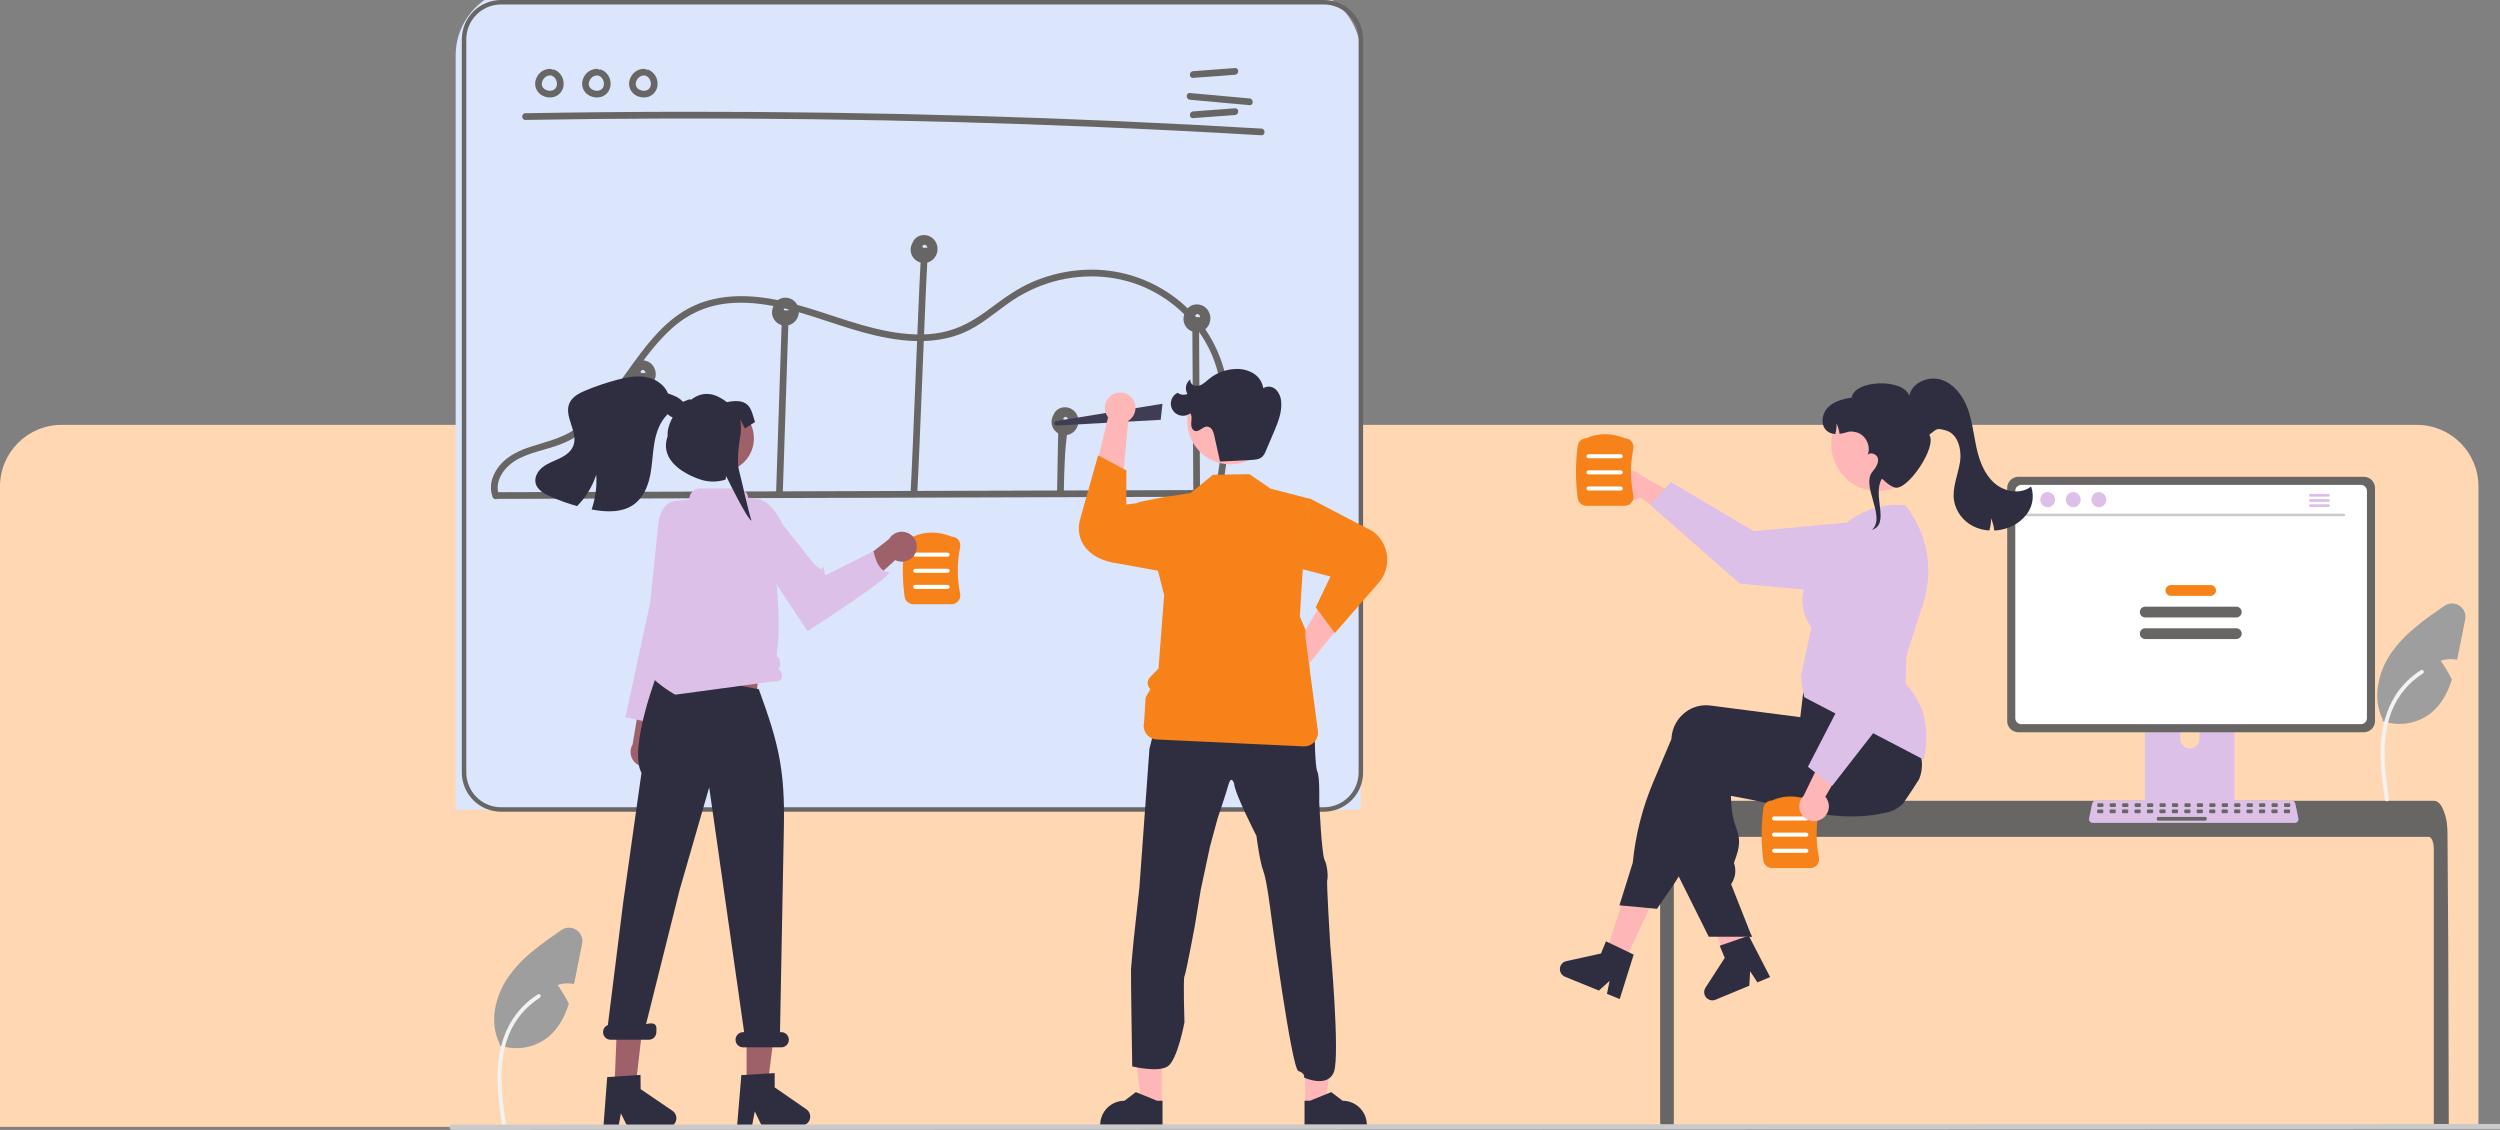 <svg width="812" height="367" viewBox="0 0 812 367" fill="none" xmlns="http://www.w3.org/2000/svg">
<rect x="0" y="0" width="812" height="367" fill="#808080" stroke="none"/>
<path d="M0 158C0 146.954 8.954 138 20 138H785C796.046 138 805 146.954 805 158V366H0V158Z" fill="#FFD8B3"/>
<g clip-path="url(#clip0_293_5154)">
<path d="M148 18C148 5.85 157.85 -4 170 -4H420C432.15 -4 442 5.85 442 18V263H148V18Z" fill="#DBE6FC"/>
<path d="M189.072 306.507L186.951 317.147C186.791 317.961 186.624 318.789 186.442 319.61C184.669 319.242 182.831 319.345 181.11 319.907C182.476 321.858 183.699 323.904 184.771 326.03C183.435 330.148 181.474 333.954 178.19 336.707C175.997 338.504 173.378 339.707 170.585 340.198C167.793 340.689 164.921 340.452 162.246 339.51L162.34 339.089C158.81 332.24 160.728 323.604 165.115 317.278C167.353 314.157 170.004 311.355 172.997 308.947C175.96 306.478 179.164 304.263 182.338 302.077C183.051 301.586 183.894 301.32 184.759 301.311C185.624 301.302 186.472 301.551 187.195 302.027C187.918 302.503 188.483 303.183 188.817 303.981C189.151 304.779 189.24 305.658 189.072 306.507Z" fill="#9E9E9E"/>
<path d="M163.001 365.112C162.108 358.61 161.19 352.024 161.816 345.452C162.373 339.615 164.153 333.914 167.779 329.24C169.704 326.763 172.046 324.641 174.7 322.97C175.392 322.534 176.028 323.63 175.34 324.064C170.748 326.966 167.196 331.25 165.197 336.3C162.989 341.916 162.634 348.038 163.018 354.003C163.248 357.611 163.736 361.194 164.227 364.774C164.267 364.936 164.243 365.107 164.161 365.252C164.078 365.398 163.944 365.506 163.784 365.555C163.622 365.598 163.449 365.576 163.303 365.493C163.157 365.41 163.05 365.273 163.004 365.111L163.001 365.112Z" fill="#F2F2F2"/>
<path d="M170.663 38.955C201.779 38.414 232.899 38.337 264.023 38.722C295.142 39.11 326.25 39.963 357.348 41.282C374.799 42.022 392.242 42.908 409.678 43.941C411.079 44.024 411.074 41.845 409.678 41.762C378.611 39.924 347.521 38.549 316.409 37.636C285.301 36.726 254.184 36.281 223.058 36.301C205.592 36.313 188.127 36.471 170.663 36.776C169.262 36.801 169.257 38.98 170.663 38.955Z" fill="#686565"/>
<path d="M387.517 25.293L401.124 24.28C402.514 24.177 402.525 21.997 401.124 22.101L387.517 23.114C386.127 23.217 386.116 25.397 387.517 25.293Z" fill="#686565"/>
<path d="M387.517 38.366L401.124 37.353C402.514 37.25 402.525 35.07 401.124 35.175L387.517 36.187C386.127 36.291 386.116 38.47 387.517 38.366Z" fill="#686565"/>
<path d="M386.493 32.395L405.838 34.153C407.235 34.279 407.226 32.1 405.838 31.974L386.493 30.216C385.097 30.089 385.106 32.269 386.493 32.395Z" fill="#686565"/>
<path d="M178.715 22.361C177.769 22.356 176.842 22.628 176.05 23.146C175.258 23.663 174.635 24.402 174.26 25.271C173.841 26.121 173.711 27.085 173.892 28.016C174.072 28.946 174.552 29.792 175.259 30.424C175.923 30.989 176.72 31.377 177.575 31.551C178.43 31.724 179.314 31.678 180.147 31.417C180.998 31.12 181.736 30.566 182.259 29.832C182.783 29.099 183.066 28.22 183.069 27.319C183.107 26.319 182.836 25.331 182.293 24.491C181.75 23.65 180.961 22.997 180.034 22.62C179.755 22.545 179.458 22.582 179.207 22.725C178.956 22.867 178.771 23.103 178.694 23.381C178.625 23.66 178.666 23.954 178.807 24.203C178.949 24.452 179.18 24.638 179.455 24.722C179.645 24.795 179.281 24.628 179.458 24.725C179.531 24.765 179.606 24.8 179.677 24.843C179.738 24.879 179.796 24.918 179.856 24.957C180.059 25.09 179.756 24.86 179.886 24.979C179.999 25.082 180.111 25.183 180.213 25.297C180.252 25.341 180.404 25.461 180.286 25.377C180.196 25.313 180.251 25.328 180.286 25.379C180.312 25.418 180.34 25.456 180.366 25.496C180.451 25.624 180.528 25.758 180.597 25.895C180.613 25.927 180.628 25.96 180.644 25.992C180.675 26.051 180.719 26.067 180.647 25.992C180.579 25.921 180.622 25.926 180.647 25.994C180.663 26.039 180.681 26.084 180.696 26.129C180.747 26.276 180.79 26.426 180.825 26.577C180.841 26.647 180.854 26.718 180.867 26.788C180.916 27.039 180.86 26.633 180.872 26.819C180.882 26.974 180.893 27.128 180.891 27.283C180.889 27.355 180.886 27.426 180.881 27.497C180.879 27.532 180.875 27.568 180.873 27.603C180.861 27.774 180.861 27.541 180.885 27.525C180.835 27.67 180.802 27.82 180.786 27.973C180.767 28.041 180.744 28.107 180.722 28.174C180.646 28.408 180.793 28.047 180.712 28.206C180.646 28.343 180.571 28.477 180.49 28.605C180.454 28.659 180.32 28.781 180.43 28.696C180.549 28.605 180.367 28.763 180.329 28.804C180.279 28.856 180.228 28.906 180.174 28.955C180.14 28.988 180.104 29.02 180.066 29.049C180.059 29.046 180.248 28.923 180.146 28.988C180.017 29.07 179.894 29.159 179.758 29.231C179.742 29.239 179.568 29.32 179.568 29.323C179.561 29.293 179.793 29.241 179.634 29.292C179.6 29.303 179.567 29.316 179.534 29.327C179.389 29.376 179.241 29.416 179.091 29.445C179.057 29.452 179.021 29.456 178.987 29.464C178.874 29.494 179.095 29.447 179.101 29.451C179.018 29.448 178.935 29.455 178.853 29.473C178.699 29.482 178.544 29.482 178.389 29.473C178.353 29.471 178.318 29.467 178.282 29.465C178.199 29.46 178.138 29.401 178.248 29.466C178.334 29.516 178.327 29.479 178.251 29.465C178.216 29.459 178.18 29.453 178.145 29.447C177.992 29.418 177.841 29.381 177.692 29.335C177.612 29.311 177.533 29.283 177.454 29.255C177.42 29.245 177.386 29.232 177.354 29.216C177.353 29.207 177.557 29.314 177.45 29.256C177.314 29.183 177.173 29.121 177.04 29.041C176.969 28.998 176.901 28.952 176.832 28.906C176.802 28.888 176.773 28.867 176.746 28.844C176.748 28.835 176.915 28.989 176.827 28.906C176.716 28.801 176.598 28.706 176.493 28.594C176.469 28.568 176.447 28.541 176.423 28.516L176.4 28.489C176.341 28.417 176.34 28.417 176.396 28.49C176.454 28.507 176.452 28.571 176.397 28.488C176.377 28.459 176.356 28.431 176.337 28.401C176.248 28.275 176.173 28.14 176.112 27.999C176.117 27.995 176.206 28.261 176.138 28.06C176.125 28.022 176.111 27.985 176.098 27.947C176.073 27.871 176.051 27.795 176.032 27.718C176.013 27.642 176.003 27.563 175.984 27.487C175.952 27.358 176.003 27.588 175.997 27.582C175.979 27.564 175.987 27.453 175.986 27.426C175.977 27.255 175.996 27.089 175.999 26.919C176.002 26.788 175.989 27.022 175.986 27.015C175.986 26.976 175.993 26.937 176.006 26.899C176.026 26.81 176.045 26.72 176.069 26.632C176.096 26.53 176.128 26.43 176.164 26.331C176.178 26.294 176.194 26.257 176.207 26.22C176.252 26.083 176.116 26.385 176.191 26.262C176.295 26.092 176.372 25.909 176.482 25.741C176.508 25.701 176.667 25.48 176.583 25.592C176.499 25.703 176.669 25.492 176.701 25.456C176.834 25.307 176.992 25.185 177.13 25.043C177.212 24.958 177.073 25.084 177.065 25.09C177.108 25.059 177.149 25.028 177.193 24.998C177.269 24.946 177.346 24.896 177.425 24.85C177.515 24.797 177.616 24.759 177.702 24.703C177.805 24.638 177.624 24.732 177.621 24.734C177.668 24.711 177.717 24.692 177.767 24.678C177.851 24.648 178.218 24.49 178.295 24.539C178.292 24.537 178.017 24.562 178.239 24.547C178.292 24.544 178.344 24.539 178.397 24.537C178.503 24.532 178.609 24.535 178.716 24.54C179.004 24.538 179.28 24.423 179.484 24.219C179.688 24.015 179.803 23.739 179.805 23.451C179.799 23.164 179.682 22.89 179.479 22.687C179.276 22.484 179.003 22.368 178.715 22.361Z" fill="#686565"/>
<path d="M193.969 22.362C193.023 22.357 192.096 22.629 191.304 23.147C190.512 23.664 189.889 24.403 189.514 25.272C189.095 26.122 188.965 27.086 189.146 28.017C189.326 28.947 189.806 29.793 190.513 30.425C191.177 30.991 191.974 31.378 192.829 31.552C193.684 31.725 194.568 31.679 195.401 31.418C196.252 31.121 196.99 30.567 197.513 29.833C198.036 29.099 198.319 28.221 198.323 27.32C198.361 26.32 198.09 25.332 197.547 24.492C197.004 23.651 196.215 22.998 195.288 22.622C195.009 22.546 194.712 22.583 194.461 22.726C194.21 22.868 194.025 23.104 193.948 23.382C193.879 23.661 193.919 23.955 194.061 24.204C194.203 24.453 194.434 24.639 194.709 24.723C194.898 24.796 194.535 24.629 194.712 24.726C194.785 24.765 194.86 24.801 194.931 24.844C194.992 24.88 195.05 24.919 195.109 24.958C195.313 25.091 195.01 24.86 195.14 24.98C195.253 25.083 195.365 25.184 195.467 25.298C195.506 25.342 195.658 25.462 195.54 25.378C195.449 25.314 195.505 25.329 195.54 25.38C195.566 25.419 195.594 25.457 195.62 25.497C195.705 25.625 195.782 25.759 195.851 25.896C195.867 25.928 195.882 25.961 195.898 25.993C195.929 26.052 195.973 26.068 195.901 25.993C195.833 25.922 195.876 25.927 195.901 25.995C195.917 26.04 195.935 26.085 195.95 26.13C196.001 26.277 196.044 26.427 196.079 26.578C196.095 26.648 196.108 26.719 196.121 26.79C196.17 27.04 196.114 26.634 196.126 26.82C196.136 26.975 196.147 27.128 196.145 27.284C196.143 27.355 196.14 27.427 196.135 27.498C196.133 27.533 196.129 27.569 196.126 27.604C196.115 27.775 196.115 27.542 196.139 27.526C196.089 27.671 196.056 27.821 196.04 27.974C196.021 28.042 195.998 28.108 195.976 28.175C195.9 28.409 196.047 28.047 195.966 28.207C195.9 28.344 195.825 28.478 195.744 28.607C195.708 28.66 195.574 28.782 195.684 28.697C195.802 28.605 195.621 28.764 195.583 28.805C195.533 28.857 195.482 28.907 195.428 28.956C195.394 28.989 195.358 29.021 195.32 29.05C195.313 29.047 195.502 28.924 195.4 28.989C195.271 29.071 195.148 29.16 195.012 29.232C194.996 29.24 194.822 29.321 194.822 29.324C194.815 29.294 195.047 29.242 194.887 29.293C194.854 29.304 194.821 29.317 194.788 29.328C194.643 29.377 194.495 29.416 194.345 29.446C194.311 29.453 194.275 29.457 194.241 29.465C194.128 29.494 194.349 29.448 194.355 29.452C194.272 29.448 194.189 29.456 194.107 29.474C193.953 29.483 193.798 29.483 193.643 29.474C193.607 29.472 193.572 29.468 193.536 29.466C193.453 29.462 193.392 29.402 193.502 29.467C193.588 29.517 193.58 29.48 193.505 29.466C193.47 29.46 193.434 29.454 193.399 29.448C193.246 29.419 193.095 29.382 192.946 29.337C192.865 29.312 192.787 29.284 192.708 29.256C192.673 29.246 192.64 29.233 192.608 29.218C192.607 29.209 192.811 29.315 192.704 29.257C192.567 29.184 192.427 29.122 192.294 29.042C192.223 28.999 192.155 28.953 192.086 28.907C192.055 28.889 192.027 28.868 192 28.845C192.002 28.836 192.168 28.99 192.081 28.907C191.97 28.802 191.852 28.707 191.747 28.595C191.723 28.569 191.701 28.542 191.677 28.517L191.654 28.49C191.595 28.418 191.593 28.418 191.65 28.491C191.708 28.508 191.705 28.572 191.651 28.489C191.631 28.46 191.61 28.431 191.591 28.402C191.502 28.276 191.427 28.141 191.366 28C191.371 27.996 191.46 28.262 191.392 28.061C191.379 28.023 191.365 27.986 191.352 27.948C191.327 27.872 191.305 27.796 191.286 27.719C191.267 27.642 191.257 27.564 191.238 27.488C191.206 27.359 191.257 27.589 191.251 27.583C191.233 27.565 191.241 27.454 191.24 27.427C191.231 27.256 191.25 27.09 191.253 26.92C191.256 26.789 191.242 27.023 191.24 27.016C191.24 26.977 191.247 26.938 191.26 26.9C191.28 26.811 191.298 26.721 191.323 26.633C191.35 26.531 191.382 26.431 191.418 26.332C191.432 26.295 191.448 26.258 191.46 26.221C191.506 26.084 191.37 26.386 191.445 26.263C191.549 26.093 191.626 25.91 191.736 25.742C191.762 25.702 191.921 25.481 191.836 25.593C191.753 25.704 191.923 25.493 191.955 25.457C192.088 25.308 192.246 25.186 192.384 25.044C192.466 24.959 192.327 25.085 192.319 25.091C192.361 25.06 192.403 25.029 192.447 24.999C192.522 24.947 192.6 24.897 192.679 24.851C192.769 24.799 192.87 24.759 192.956 24.704C193.059 24.639 192.878 24.733 192.875 24.735C192.922 24.712 192.971 24.693 193.021 24.679C193.105 24.649 193.472 24.491 193.549 24.54C193.546 24.538 193.271 24.562 193.493 24.548C193.545 24.545 193.598 24.54 193.65 24.538C193.757 24.533 193.863 24.536 193.969 24.541C194.258 24.54 194.534 24.424 194.738 24.22C194.942 24.016 195.057 23.74 195.059 23.452C195.053 23.165 194.936 22.891 194.733 22.688C194.53 22.485 194.256 22.369 193.969 22.362Z" fill="#686565"/>
<path d="M209.223 22.361C208.277 22.356 207.35 22.628 206.558 23.146C205.766 23.663 205.143 24.402 204.768 25.271C204.349 26.121 204.219 27.085 204.4 28.016C204.58 28.946 205.06 29.792 205.767 30.424C206.431 30.989 207.228 31.377 208.083 31.551C208.937 31.724 209.822 31.678 210.654 31.417C211.506 31.12 212.244 30.566 212.767 29.832C213.29 29.099 213.573 28.22 213.577 27.319C213.615 26.319 213.344 25.331 212.801 24.491C212.258 23.65 211.469 22.997 210.542 22.62C210.263 22.545 209.966 22.582 209.715 22.725C209.464 22.867 209.279 23.103 209.201 23.381C209.133 23.66 209.173 23.954 209.315 24.203C209.456 24.452 209.688 24.638 209.962 24.722C210.152 24.795 209.789 24.628 209.966 24.725C210.039 24.765 210.113 24.8 210.185 24.843C210.246 24.879 210.304 24.918 210.363 24.957C210.567 25.09 210.264 24.86 210.394 24.979C210.507 25.082 210.619 25.183 210.721 25.297C210.76 25.341 210.912 25.461 210.794 25.377C210.703 25.313 210.759 25.328 210.794 25.379C210.82 25.418 210.848 25.456 210.874 25.496C210.959 25.624 211.036 25.758 211.105 25.895C211.121 25.927 211.136 25.96 211.152 25.992C211.183 26.051 211.227 26.067 211.155 25.992C211.087 25.921 211.13 25.926 211.155 25.994C211.171 26.039 211.188 26.084 211.204 26.129C211.255 26.276 211.298 26.426 211.333 26.577C211.349 26.647 211.361 26.718 211.375 26.788C211.424 27.039 211.368 26.633 211.38 26.819C211.39 26.974 211.401 27.128 211.398 27.283C211.397 27.355 211.394 27.426 211.389 27.497C211.387 27.532 211.383 27.568 211.38 27.603C211.369 27.774 211.369 27.541 211.393 27.525C211.343 27.67 211.31 27.82 211.294 27.973C211.275 28.041 211.251 28.107 211.23 28.174C211.154 28.408 211.301 28.047 211.22 28.206C211.154 28.343 211.079 28.477 210.997 28.605C210.962 28.659 210.828 28.781 210.938 28.696C211.056 28.605 210.875 28.763 210.837 28.804C210.787 28.856 210.736 28.906 210.682 28.955C210.648 28.988 210.612 29.02 210.574 29.049C210.567 29.046 210.756 28.923 210.654 28.988C210.525 29.07 210.402 29.159 210.266 29.231C210.25 29.239 210.075 29.32 210.076 29.323C210.069 29.293 210.3 29.241 210.141 29.292C210.108 29.303 210.075 29.316 210.042 29.327C209.897 29.376 209.749 29.416 209.599 29.445C209.565 29.452 209.529 29.456 209.495 29.464C209.382 29.494 209.602 29.447 209.609 29.451C209.526 29.448 209.442 29.455 209.361 29.473C209.207 29.482 209.052 29.482 208.897 29.473C208.861 29.471 208.825 29.467 208.79 29.465C208.707 29.46 208.646 29.401 208.756 29.466C208.841 29.516 208.834 29.479 208.759 29.465C208.724 29.459 208.688 29.453 208.653 29.447C208.5 29.418 208.348 29.381 208.199 29.335C208.119 29.311 208.041 29.283 207.962 29.255C207.927 29.245 207.894 29.232 207.862 29.216C207.861 29.207 208.065 29.314 207.957 29.256C207.821 29.183 207.681 29.121 207.548 29.041C207.477 28.998 207.409 28.952 207.34 28.906C207.309 28.888 207.281 28.867 207.253 28.844C207.256 28.835 207.422 28.989 207.335 28.906C207.224 28.801 207.106 28.706 207.001 28.594C206.977 28.568 206.955 28.541 206.931 28.516L206.908 28.489C206.848 28.417 206.847 28.417 206.904 28.49C206.962 28.507 206.959 28.571 206.905 28.488C206.885 28.459 206.864 28.431 206.845 28.401C206.756 28.275 206.681 28.14 206.62 27.999C206.625 27.995 206.714 28.261 206.646 28.06C206.633 28.022 206.619 27.985 206.606 27.947C206.581 27.871 206.559 27.795 206.54 27.718C206.521 27.642 206.511 27.563 206.492 27.487C206.46 27.358 206.511 27.588 206.505 27.582C206.487 27.564 206.495 27.453 206.493 27.426C206.485 27.255 206.504 27.089 206.507 26.919C206.51 26.788 206.496 27.022 206.494 27.015C206.494 26.976 206.501 26.937 206.514 26.899C206.534 26.81 206.552 26.72 206.577 26.632C206.604 26.53 206.636 26.43 206.672 26.331C206.685 26.294 206.702 26.257 206.714 26.22C206.76 26.083 206.624 26.385 206.699 26.262C206.803 26.092 206.88 25.909 206.99 25.741C207.016 25.701 207.175 25.48 207.09 25.592C207.007 25.703 207.176 25.492 207.209 25.456C207.342 25.307 207.499 25.185 207.638 25.043C207.72 24.958 207.581 25.084 207.572 25.09C207.615 25.059 207.657 25.028 207.701 24.998C207.776 24.946 207.854 24.896 207.933 24.85C208.023 24.797 208.124 24.759 208.21 24.703C208.313 24.638 208.132 24.732 208.129 24.734C208.176 24.711 208.224 24.692 208.275 24.678C208.359 24.648 208.726 24.49 208.803 24.539C208.8 24.537 208.524 24.562 208.747 24.547C208.799 24.544 208.852 24.539 208.904 24.537C209.011 24.532 209.117 24.535 209.223 24.54C209.512 24.538 209.788 24.423 209.992 24.219C210.196 24.015 210.311 23.739 210.313 23.451C210.307 23.164 210.19 22.89 209.987 22.687C209.784 22.484 209.51 22.368 209.223 22.361Z" fill="#686565"/>
<path d="M429.99 263.65H162.746C159.367 263.646 156.127 262.302 153.738 259.913C151.348 257.523 150.004 254.284 150 250.905V12.745C150.004 9.366 151.348 6.126 153.737 3.737C156.127 1.348 159.367 0.004 162.746 0H429.99C433.37 0.004 436.61 1.348 438.999 3.737C441.389 6.126 442.733 9.366 442.737 12.745V250.905C442.733 254.284 441.389 257.523 438.999 259.913C436.61 262.302 433.37 263.646 429.99 263.65ZM162.746 1.453C159.752 1.456 156.882 2.647 154.764 4.764C152.647 6.881 151.456 9.751 151.453 12.745V250.905C151.456 253.899 152.647 256.769 154.764 258.886C156.882 261.003 159.752 262.193 162.746 262.197H429.99C432.984 262.193 435.855 261.003 437.972 258.886C440.089 256.769 441.28 253.899 441.284 250.905V12.745C441.28 9.751 440.09 6.881 437.972 4.764C435.855 2.647 432.985 1.456 429.99 1.453H162.746Z" fill="#686565"/>
<path d="M161.905 162.043L255.885 161.757L349.386 161.473L402.13 161.313C402.412 161.303 402.68 161.184 402.876 160.981C403.073 160.777 403.183 160.506 403.183 160.223C403.183 159.941 403.073 159.669 402.876 159.466C402.68 159.263 402.412 159.144 402.13 159.134L308.15 159.42L214.649 159.704L161.905 159.864C161.623 159.874 161.355 159.993 161.159 160.197C160.962 160.4 160.853 160.671 160.853 160.954C160.853 161.236 160.962 161.508 161.159 161.711C161.355 161.914 161.623 162.034 161.905 162.043Z" fill="#686565"/>
<path d="M209.317 160.277L209.898 125.968C209.922 124.565 207.743 124.565 207.719 125.968L207.138 160.277C207.114 161.679 209.293 161.68 209.317 160.277Z" fill="#686565"/>
<path d="M254.234 160.648L255.65 117.524L256.054 105.203C256.1 103.8 253.921 103.802 253.875 105.203L252.459 148.327L252.054 160.648C252.008 162.05 254.188 162.049 254.234 160.648Z" fill="#686565"/>
<path d="M299.029 84.761C298.175 100.035 296.595 145.088 295.74 160.362C295.662 161.763 297.841 161.759 297.92 160.362C298.774 145.088 300.354 100.035 301.208 84.761C301.287 83.36 299.107 83.364 299.029 84.761Z" fill="#686565"/>
<path d="M343.609 145.036L343.342 159.717C343.317 161.119 345.496 161.119 345.521 159.717C345.837 142.377 346.646 142.943 346.735 138.049C346.76 136.646 344.581 136.646 344.556 138.049C344.556 138.049 343.925 127.696 343.609 145.036Z" fill="#686565"/>
<path d="M387.274 106.468L387.521 147.656L387.591 159.45C387.601 159.733 387.72 160 387.924 160.196C388.127 160.393 388.398 160.503 388.681 160.503C388.964 160.503 389.235 160.393 389.438 160.196C389.642 160 389.761 159.733 389.771 159.45L389.524 118.262L389.454 106.468C389.444 106.186 389.325 105.918 389.121 105.722C388.918 105.526 388.647 105.416 388.364 105.416C388.081 105.416 387.81 105.526 387.607 105.722C387.403 105.918 387.284 106.186 387.274 106.468Z" fill="#686565"/>
<path d="M162.08 160.818C160.277 155.862 164.343 151.095 168.521 148.953C173.526 146.387 179.285 145.805 184.343 143.331C191.885 139.643 197.378 133.024 202.266 126.398C207.297 119.579 211.9 112.26 218.293 106.593C221.661 103.541 225.64 101.239 229.965 99.839C235.414 98.139 241.194 98.022 246.825 98.707C258.461 100.124 269.247 104.929 280.474 107.983C291.059 110.863 302.722 112.482 313.112 108.004C318.39 105.729 322.707 101.913 327.343 98.612C331.83 95.383 336.847 92.963 342.168 91.462C352.597 88.562 363.987 89.336 373.697 94.238C382.623 98.686 389.69 106.144 393.651 115.296C398.254 126.291 397.655 138.578 396.151 150.151C395.762 153.142 395.3 156.124 394.832 159.104C394.617 160.476 396.717 161.067 396.934 159.683C398.806 147.749 400.673 135.438 398.343 123.429C396.329 112.943 390.562 103.55 382.122 97.008C373.646 90.448 363.11 87.124 352.404 87.63C346.794 87.891 341.271 89.119 336.079 91.261C330.69 93.49 326.126 96.793 321.49 100.27C316.724 103.844 311.811 106.8 305.894 107.966C300.154 109.097 294.184 108.673 288.469 107.605C276.678 105.403 265.688 100.353 253.996 97.766C243.165 95.369 231.476 95.129 221.777 101.248C214.316 105.954 209.044 113.261 203.984 120.316C198.969 127.31 193.89 134.788 186.556 139.565C182.083 142.479 177.054 143.555 172.049 145.194C167.032 146.837 162.215 149.609 160.169 154.749C159.288 156.865 159.22 159.234 159.979 161.397C160.455 162.705 162.562 162.14 162.08 160.818Z" fill="#686565"/>
<path d="M208.594 121.225L208.591 121.226L208.598 121.225H208.594Z" fill="#686565"/>
<path d="M212.372 119.22C211.869 118.329 211.065 117.644 210.105 117.289C209.144 116.933 208.088 116.93 207.125 117.279C206.647 117.453 206.208 117.722 205.835 118.07C205.462 118.417 205.163 118.835 204.954 119.3C204.912 119.399 204.888 119.503 204.854 119.604C204.807 119.681 204.75 119.749 204.708 119.829C204.256 120.729 204.132 121.758 204.358 122.74C204.584 123.721 205.144 124.593 205.944 125.205C206.743 125.817 207.731 126.132 208.737 126.094C209.744 126.057 210.705 125.669 211.457 124.999C212.246 124.285 212.768 123.323 212.934 122.271C213.101 121.22 212.903 120.143 212.372 119.22ZM209.643 121.071C209.649 121.176 209.652 121.126 209.643 121.071V121.071ZM209.366 120.44C209.355 120.428 209.356 120.429 209.366 120.44V120.44ZM208.143 120.932C208.125 120.902 208.126 120.907 208.143 120.932V120.932ZM208.433 121.177C208.474 121.196 208.502 121.201 208.433 121.177V121.177ZM208.562 121.239L208.591 121.226C208.584 121.227 208.577 121.225 208.57 121.222L208.571 121.222L208.594 121.225L208.598 121.223L208.585 121.22C208.596 121.219 208.597 121.221 208.598 121.223C208.728 121.163 208.64 121.192 208.565 121.215L208.56 121.214C208.513 121.19 208.463 121.174 208.411 121.166C208.406 121.163 208.4 121.161 208.396 121.158C208.354 121.129 208.143 120.964 208.339 121.137C208.297 121.099 208.254 121.062 208.214 121.022C208.191 120.997 208.169 120.971 208.151 120.943C208.125 120.899 208.1 120.855 208.076 120.81L208.072 120.786C208.069 120.766 208.067 120.757 208.064 120.745C208.065 120.733 208.067 120.719 208.069 120.706C208.084 120.667 208.093 120.626 208.097 120.585L208.105 120.574C208.137 120.53 208.164 120.479 208.194 120.434C208.036 120.674 208.256 120.407 208.272 120.374C208.275 120.368 208.27 120.371 208.271 120.367C208.277 120.364 208.276 120.366 208.283 120.361C208.332 120.333 208.379 120.301 208.428 120.273C208.487 120.24 208.721 120.174 208.479 120.243C208.534 120.227 208.586 120.208 208.642 120.193C208.652 120.191 208.733 120.179 208.777 120.171C208.816 120.17 208.853 120.169 208.857 120.169C208.875 120.169 208.893 120.172 208.911 120.172C208.871 120.178 209.049 120.216 209.102 120.224C209.109 120.23 209.113 120.234 209.124 120.242C209.168 120.274 209.223 120.303 209.27 120.334C209.059 120.198 209.273 120.345 209.313 120.385C209.337 120.409 209.359 120.435 209.382 120.46C209.403 120.484 209.421 120.51 209.438 120.537C209.472 120.6 209.509 120.664 209.545 120.727L209.556 120.743C209.555 120.745 209.555 120.747 209.555 120.749C209.574 120.85 209.602 120.949 209.639 121.045C209.64 121.053 209.642 121.061 209.643 121.069C209.646 121.125 209.651 121.18 209.651 121.236L209.65 121.247C209.483 121.159 209.296 121.113 209.107 121.112C208.918 121.11 208.731 121.154 208.562 121.239Z" fill="#686565"/>
<path d="M208.601 121.223C208.606 121.224 208.601 121.224 208.601 121.224L208.601 121.223Z" fill="#686565"/>
<path d="M208.6 121.225L208.597 121.225C208.601 121.226 208.6 121.225 208.6 121.225Z" fill="#686565"/>
<path d="M208.599 121.222L208.601 121.223L208.599 121.222Z" fill="#686565"/>
<path d="M255.084 100.888L255.08 100.889L255.087 100.888H255.084Z" fill="#686565"/>
<path d="M258.862 98.883C258.358 97.992 257.555 97.307 256.594 96.952C255.633 96.596 254.578 96.593 253.615 96.942C253.136 97.116 252.697 97.385 252.324 97.733C251.951 98.08 251.652 98.498 251.444 98.963C251.402 99.062 251.377 99.166 251.343 99.267C251.296 99.344 251.239 99.412 251.197 99.492C250.746 100.392 250.622 101.421 250.847 102.403C251.073 103.384 251.634 104.256 252.433 104.868C253.232 105.48 254.22 105.795 255.227 105.757C256.233 105.72 257.195 105.332 257.946 104.662C258.736 103.948 259.257 102.986 259.424 101.934C259.59 100.883 259.392 99.806 258.862 98.883ZM256.132 100.734C256.138 100.839 256.141 100.789 256.132 100.734V100.734ZM255.855 100.103C255.844 100.091 255.846 100.092 255.855 100.103V100.103ZM254.632 100.595C254.614 100.565 254.616 100.569 254.632 100.595V100.595ZM254.922 100.84C254.964 100.859 254.991 100.864 254.922 100.84V100.84ZM255.051 100.902L255.08 100.889C255.073 100.89 255.066 100.888 255.06 100.885L255.061 100.885L255.083 100.887L255.087 100.886L255.074 100.883C255.086 100.882 255.087 100.884 255.087 100.886C255.217 100.826 255.129 100.855 255.054 100.878L255.049 100.877C255.002 100.853 254.952 100.837 254.9 100.829C254.895 100.826 254.889 100.824 254.885 100.821C254.844 100.792 254.633 100.627 254.828 100.8C254.786 100.762 254.744 100.725 254.704 100.685C254.68 100.66 254.659 100.634 254.64 100.606C254.614 100.562 254.589 100.518 254.565 100.473L254.562 100.449C254.558 100.429 254.556 100.42 254.553 100.408C254.555 100.396 254.557 100.382 254.558 100.369C254.573 100.33 254.582 100.289 254.586 100.248L254.595 100.237C254.626 100.193 254.653 100.142 254.683 100.097C254.525 100.337 254.745 100.07 254.761 100.037C254.764 100.031 254.759 100.034 254.76 100.03C254.767 100.027 254.765 100.029 254.773 100.024C254.822 99.996 254.868 99.963 254.918 99.936C254.977 99.903 255.21 99.837 254.968 99.906C255.023 99.89 255.076 99.871 255.131 99.856C255.141 99.853 255.223 99.842 255.267 99.834C255.305 99.833 255.342 99.832 255.346 99.832C255.365 99.832 255.383 99.835 255.401 99.835C255.361 99.841 255.538 99.879 255.591 99.887C255.599 99.893 255.603 99.897 255.613 99.905C255.658 99.937 255.712 99.966 255.759 99.997C255.548 99.861 255.762 100.008 255.802 100.048C255.826 100.072 255.848 100.098 255.871 100.123C255.892 100.147 255.911 100.173 255.927 100.2C255.962 100.263 255.999 100.327 256.035 100.389L256.045 100.405C256.045 100.408 256.045 100.41 256.045 100.412C256.064 100.513 256.091 100.612 256.128 100.708C256.13 100.716 256.131 100.724 256.132 100.732C256.136 100.788 256.14 100.843 256.14 100.899L256.14 100.91C255.972 100.822 255.786 100.776 255.597 100.775C255.407 100.773 255.22 100.817 255.051 100.902Z" fill="#686565"/>
<path d="M255.089 100.888L255.086 100.888C255.09 100.889 255.089 100.888 255.089 100.888Z" fill="#686565"/>
<path d="M255.088 100.886L255.09 100.887L255.088 100.886Z" fill="#686565"/>
<path d="M255.091 100.887C255.095 100.888 255.09 100.888 255.09 100.888L255.091 100.887Z" fill="#686565"/>
<path d="M300.124 111.054L300.126 111.055L300.124 111.054Z" fill="#686565"/>
<path d="M303.898 78.547C303.394 77.655 302.591 76.97 301.63 76.615C300.669 76.259 299.614 76.256 298.651 76.605C298.172 76.78 297.733 77.049 297.36 77.396C296.987 77.743 296.688 78.161 296.48 78.626C296.438 78.725 296.413 78.829 296.379 78.93C296.332 79.007 296.275 79.076 296.233 79.156C295.782 80.055 295.658 81.085 295.883 82.066C296.109 83.047 296.67 83.919 297.469 84.531C298.269 85.144 299.256 85.458 300.263 85.42C301.269 85.383 302.231 84.996 302.982 84.325C303.772 83.612 304.293 82.649 304.46 81.597C304.626 80.546 304.428 79.47 303.898 78.547ZM301.168 80.397C301.174 80.502 301.177 80.452 301.168 80.397V80.397ZM300.891 79.766C300.88 79.754 300.882 79.755 300.891 79.766V79.766ZM299.668 80.258C299.65 80.228 299.652 80.233 299.668 80.258V80.258ZM299.958 80.504C300 80.522 300.027 80.527 299.958 80.504V80.504ZM300.087 80.565L300.116 80.552C300.109 80.553 300.102 80.551 300.096 80.548L300.097 80.548L300.119 80.551L300.123 80.549L300.11 80.546C300.122 80.545 300.123 80.547 300.123 80.549C300.253 80.489 300.166 80.518 300.09 80.541L300.085 80.54C300.038 80.516 299.988 80.5 299.936 80.492C299.931 80.489 299.925 80.487 299.921 80.484C299.88 80.455 299.669 80.29 299.864 80.463C299.822 80.425 299.78 80.388 299.74 80.348C299.716 80.323 299.695 80.297 299.676 80.269C299.65 80.225 299.625 80.181 299.601 80.136L299.598 80.112C299.594 80.092 299.592 80.083 299.589 80.071C299.591 80.059 299.593 80.046 299.595 80.032C299.609 79.993 299.618 79.952 299.622 79.911L299.631 79.9C299.662 79.856 299.689 79.805 299.719 79.76C299.561 80 299.781 79.734 299.797 79.7C299.8 79.694 299.795 79.697 299.796 79.693C299.803 79.69 299.801 79.692 299.809 79.688C299.858 79.659 299.904 79.627 299.954 79.599C300.013 79.566 300.246 79.5 300.004 79.569C300.059 79.554 300.112 79.534 300.167 79.519C300.177 79.517 300.259 79.505 300.303 79.497C300.341 79.496 300.378 79.495 300.382 79.495C300.401 79.496 300.419 79.498 300.437 79.499C300.397 79.504 300.574 79.542 300.627 79.55C300.635 79.556 300.639 79.56 300.649 79.568C300.694 79.6 300.748 79.629 300.795 79.66C300.584 79.524 300.798 79.671 300.838 79.711C300.862 79.735 300.884 79.761 300.907 79.786C300.928 79.81 300.947 79.836 300.963 79.863C300.998 79.926 301.035 79.99 301.071 80.053L301.081 80.069C301.081 80.071 301.081 80.073 301.081 80.075C301.1 80.176 301.127 80.275 301.164 80.371C301.166 80.379 301.167 80.387 301.168 80.396C301.172 80.451 301.176 80.506 301.176 80.562L301.176 80.573C301.008 80.486 300.822 80.439 300.633 80.438C300.443 80.436 300.257 80.48 300.087 80.565Z" fill="#686565"/>
<path d="M300.121 111.056L300.117 111.057L300.124 111.056H300.121Z" fill="#686565"/>
<path d="M300.127 111.056L300.123 111.056C300.128 111.057 300.127 111.056 300.127 111.056Z" fill="#686565"/>
<path d="M300.127 111.055C300.131 111.056 300.126 111.056 300.126 111.056L300.127 111.055Z" fill="#686565"/>
<path d="M349.661 134.472C349.158 133.581 348.354 132.896 347.394 132.541C346.433 132.185 345.377 132.182 344.414 132.531C343.936 132.705 343.497 132.974 343.124 133.322C342.751 133.669 342.452 134.087 342.243 134.552C342.202 134.651 342.177 134.755 342.143 134.856C342.096 134.932 342.039 135.001 341.997 135.081C341.545 135.981 341.422 137.01 341.647 137.992C341.873 138.973 342.434 139.845 343.233 140.457C344.032 141.069 345.02 141.384 346.026 141.346C347.033 141.309 347.994 140.921 348.746 140.251C349.535 139.537 350.057 138.575 350.223 137.523C350.39 136.472 350.192 135.395 349.661 134.472ZM346.932 136.323C346.938 136.428 346.941 136.378 346.932 136.323V136.323ZM346.655 135.692C346.644 135.68 346.645 135.681 346.655 135.692V135.692ZM345.432 136.184C345.414 136.154 345.416 136.158 345.432 136.184V136.184ZM345.722 136.429C345.763 136.448 345.791 136.453 345.722 136.429V136.429ZM345.851 136.491L345.88 136.478C345.873 136.479 345.866 136.477 345.859 136.474L345.86 136.474L345.883 136.476L345.887 136.475L345.874 136.472C345.885 136.471 345.886 136.473 345.887 136.475C346.017 136.415 345.929 136.444 345.854 136.467L345.849 136.466C345.802 136.442 345.752 136.426 345.7 136.418C345.695 136.415 345.689 136.413 345.685 136.41C345.643 136.381 345.433 136.216 345.628 136.389C345.586 136.351 345.543 136.314 345.503 136.274C345.48 136.249 345.458 136.223 345.44 136.195C345.414 136.151 345.389 136.107 345.365 136.062L345.361 136.038C345.358 136.018 345.356 136.009 345.353 135.997C345.354 135.985 345.356 135.971 345.358 135.958C345.373 135.919 345.382 135.878 345.386 135.837L345.394 135.826C345.426 135.782 345.453 135.731 345.483 135.686C345.325 135.926 345.545 135.659 345.561 135.626C345.564 135.62 345.559 135.623 345.56 135.619C345.567 135.616 345.565 135.618 345.572 135.613C345.621 135.585 345.668 135.552 345.717 135.525C345.776 135.492 346.01 135.426 345.768 135.495C345.823 135.479 345.875 135.46 345.931 135.445C345.941 135.442 346.022 135.431 346.066 135.423C346.105 135.422 346.142 135.421 346.146 135.421C346.164 135.421 346.182 135.424 346.2 135.424C346.16 135.43 346.338 135.468 346.391 135.476C346.399 135.482 346.402 135.486 346.413 135.494C346.457 135.526 346.512 135.555 346.559 135.586C346.348 135.45 346.562 135.597 346.602 135.637C346.626 135.661 346.648 135.687 346.671 135.712C346.692 135.736 346.71 135.762 346.727 135.789C346.761 135.852 346.798 135.916 346.835 135.978L346.845 135.994C346.844 135.997 346.844 135.999 346.844 136.001C346.863 136.102 346.891 136.201 346.928 136.297C346.929 136.305 346.931 136.313 346.932 136.321C346.935 136.377 346.94 136.432 346.94 136.488L346.939 136.499C346.772 136.411 346.585 136.365 346.396 136.364C346.207 136.362 346.02 136.406 345.851 136.491Z" fill="#686565"/>
<path d="M345.883 88.541L345.88 88.543L345.887 88.541H345.883Z" fill="#686565"/>
<path d="M345.889 88.54L345.886 88.541C345.89 88.541 345.889 88.54 345.889 88.54Z" fill="#686565"/>
<path d="M345.889 88.539C345.894 88.54 345.889 88.541 345.889 88.541L345.889 88.539Z" fill="#686565"/>
<path d="M345.887 88.538L345.889 88.539L345.887 88.538Z" fill="#686565"/>
<path d="M392.518 101.062C392.014 100.17 391.211 99.486 390.25 99.13C389.289 98.775 388.234 98.772 387.271 99.121C386.792 99.295 386.353 99.564 385.981 99.911C385.608 100.259 385.308 100.677 385.1 101.142C385.058 101.241 385.034 101.345 385 101.446C384.952 101.522 384.896 101.591 384.853 101.671C384.402 102.571 384.278 103.6 384.504 104.581C384.729 105.563 385.29 106.435 386.089 107.047C386.889 107.659 387.877 107.974 388.883 107.936C389.889 107.898 390.851 107.511 391.602 106.841C392.392 106.127 392.913 105.164 393.08 104.113C393.247 103.062 393.048 101.985 392.518 101.062ZM389.789 102.913C389.794 103.018 389.797 102.968 389.789 102.913V102.913ZM389.511 102.282C389.5 102.27 389.502 102.271 389.511 102.282V102.282ZM388.288 102.773C388.27 102.744 388.272 102.748 388.288 102.773V102.773ZM388.578 103.019C388.62 103.038 388.647 103.043 388.578 103.019V103.019ZM388.708 103.081L388.736 103.068C388.729 103.068 388.722 103.067 388.716 103.064L388.717 103.064L388.739 103.066L388.743 103.064L388.73 103.061C388.742 103.061 388.743 103.063 388.743 103.064C388.873 103.005 388.786 103.034 388.71 103.057L388.705 103.056C388.659 103.032 388.608 103.016 388.556 103.008C388.551 103.005 388.546 103.003 388.542 103C388.5 102.97 388.289 102.806 388.485 102.978C388.442 102.941 388.4 102.904 388.36 102.863C388.336 102.839 388.315 102.813 388.296 102.785C388.27 102.741 388.245 102.696 388.221 102.652L388.218 102.627C388.214 102.607 388.212 102.599 388.209 102.587C388.211 102.575 388.213 102.561 388.215 102.548C388.229 102.509 388.239 102.468 388.242 102.426L388.251 102.416C388.282 102.372 388.309 102.321 388.339 102.276C388.181 102.516 388.401 102.249 388.417 102.216C388.42 102.21 388.415 102.213 388.417 102.209C388.423 102.205 388.421 102.208 388.429 102.203C388.478 102.174 388.524 102.142 388.574 102.115C388.633 102.082 388.866 102.016 388.624 102.085C388.679 102.069 388.732 102.049 388.787 102.035C388.797 102.032 388.879 102.021 388.923 102.013C388.961 102.012 388.999 102.011 389.003 102.011C389.021 102.011 389.039 102.013 389.057 102.014C389.017 102.02 389.195 102.058 389.247 102.066C389.255 102.072 389.259 102.076 389.269 102.084C389.314 102.116 389.368 102.145 389.415 102.176C389.205 102.039 389.418 102.186 389.458 102.227C389.482 102.251 389.505 102.276 389.527 102.302C389.548 102.326 389.567 102.352 389.583 102.379C389.618 102.442 389.655 102.506 389.691 102.568L389.701 102.584C389.701 102.586 389.701 102.588 389.701 102.59C389.72 102.692 389.748 102.791 389.784 102.887C389.786 102.895 389.787 102.903 389.788 102.911C389.792 102.967 389.796 103.022 389.796 103.077L389.796 103.089C389.628 103.001 389.442 102.955 389.253 102.953C389.063 102.952 388.877 102.996 388.708 103.081Z" fill="#686565"/>
<path d="M388.741 103.066L388.737 103.068L388.744 103.066H388.741Z" fill="#686565"/>
<path d="M388.744 103.064L388.746 103.065L388.744 103.064Z" fill="#686565"/>
<path d="M388.747 103.065C388.751 103.067 388.746 103.067 388.746 103.067L388.747 103.065Z" fill="#686565"/>
<path d="M388.746 103.066L388.742 103.067C388.747 103.067 388.746 103.066 388.746 103.066Z" fill="#686565"/>
<path d="M376.996 136.352L343.221 138.229C343.03 138.24 342.843 138.177 342.698 138.053C342.552 137.93 342.459 137.756 342.439 137.566C342.418 137.377 342.471 137.186 342.587 137.035C342.702 136.883 342.871 136.781 343.06 136.751L377.581 131.134L376.996 136.352Z" fill="#3F3D56"/>
<path d="M419.918 211.536L432.646 190.126L442.053 194.568C442.053 194.568 425.843 214.812 425.327 215.394C425.548 216.378 425.465 217.406 425.089 218.342C424.714 219.278 424.062 220.077 423.222 220.635C422.382 221.193 421.392 221.483 420.384 221.466C419.375 221.449 418.396 221.126 417.575 220.541C416.753 219.955 416.13 219.134 415.785 218.186C415.441 217.238 415.393 216.208 415.647 215.232C415.901 214.256 416.445 213.38 417.208 212.72C417.971 212.06 418.916 211.647 419.918 211.536Z" fill="#FFB6B6"/>
<path d="M425.213 161.803L445.834 172.56C447.123 173.488 448.203 174.675 449.007 176.045C449.811 177.414 450.32 178.937 450.502 180.514C450.684 182.092 450.535 183.69 450.063 185.207C449.592 186.723 448.81 188.125 447.766 189.322L433.551 205.627L427.358 197.236L432.131 187.257L422.889 184.82L425.213 161.803Z" fill="#F68219"/>
<path d="M366.45 136.702L364.128 161.5L353.724 161.518C353.724 161.518 359.693 136.281 359.91 135.534C359.288 134.74 358.922 133.775 358.861 132.769C358.799 131.762 359.045 130.761 359.565 129.897C360.085 129.033 360.855 128.347 361.774 127.93C362.692 127.513 363.715 127.385 364.708 127.562C365.701 127.739 366.617 128.214 367.334 128.923C368.051 129.632 368.536 130.542 368.725 131.533C368.914 132.523 368.798 133.548 368.391 134.471C367.985 135.394 367.308 136.172 366.45 136.702Z" fill="#FFB6B6"/>
<path d="M387.159 187.414L363.213 183.023C353.13 181.811 348.992 175.177 350.811 168.706L356.666 147.883L365.858 152.81L365.823 163.872L378.69 162.113L387.159 187.414Z" fill="#F68219"/>
<path d="M377.357 358.79H370.773L367.641 333.396H377.358L377.357 358.79Z" fill="#FFB6B6"/>
<path d="M377.589 365.658L357.342 365.657V365.401C357.342 363.311 358.172 361.307 359.65 359.829C361.128 358.352 363.132 357.521 365.223 357.521L368.921 354.716L375.822 357.522L377.589 357.522L377.589 365.658Z" fill="#2F2E41"/>
<path d="M423.945 358.79H430.529L433.661 333.396H423.943L423.945 358.79Z" fill="#FFB6B6"/>
<path d="M423.712 365.658L443.96 365.657V365.401C443.959 363.311 443.129 361.307 441.651 359.829C440.173 358.352 438.169 357.521 436.079 357.521L432.38 354.716L425.48 357.522L423.712 357.522L423.712 365.658Z" fill="#2F2E41"/>
<path d="M367.352 314.737C367.449 313.288 368.222 305.275 368.222 305.275L370.074 288.281L373.338 243.234L376.247 231.394L390.648 237.003L402.334 231.402L416.223 235.841L427.038 239.896C427.038 239.896 427.057 241.632 427.14 243.729C427.251 246.475 427.446 249.84 427.909 250.715C428.682 252.261 428.487 260.561 428.487 260.561C428.487 260.561 429.256 277.449 430.224 279.3C431.191 281.152 431.386 285.008 431.094 285.781C430.802 286.554 432.062 306.835 432.062 306.835C432.062 306.835 435.294 342.724 433.266 348.135C431.238 353.547 423.575 350.002 423.575 350.002C423.575 350.002 423.946 348.558 421.723 347.877C419.501 347.197 412.732 296.308 412.732 296.308C412.732 296.308 411.473 285.874 410.316 282.883C409.158 279.893 408.093 271.491 408.093 271.491C408.093 271.491 400.945 257.585 400.852 254.492C400.852 254.492 399.917 251.599 399.033 254.784C398.149 257.969 395.542 265.598 395.542 265.598L393 274.967L390.01 288.966L388.074 300.752C388.074 300.752 385.176 316.394 384.713 317.07C384.25 317.746 384.713 332.036 384.713 332.036C384.713 332.036 382.472 344.206 379.306 346.331C376.139 348.456 367.749 346.365 367.749 346.365C367.749 346.365 367.254 316.186 367.352 314.737Z" fill="#2F2E41"/>
<path d="M378.117 193.293L376.277 217.129L373.513 219.99C373.263 220.248 373.069 220.554 372.94 220.889C372.812 221.224 372.752 221.581 372.765 221.94C372.779 222.298 372.864 222.65 373.016 222.975C373.169 223.3 373.385 223.59 373.652 223.83L372.129 226.441L371.59 234.67C371.436 235.311 371.425 235.977 371.559 236.622C371.692 237.267 371.967 237.874 372.362 238.401C372.758 238.927 373.264 239.36 373.847 239.668C374.429 239.976 375.072 240.152 375.729 240.183L423.404 242.423C424.058 242.453 424.711 242.34 425.317 242.091C425.922 241.841 426.466 241.462 426.909 240.98C427.352 240.498 427.683 239.924 427.88 239.299C428.077 238.675 428.135 238.015 428.048 237.366L423.995 206.851V204.569L422.18 200.163L423.112 185.401L425.282 161.971L412.67 158.714L405.832 154.01L393.952 154.199L386.744 160.118L377.132 161.623L369.863 163.068L368.938 165.08L370.789 164.678L377.502 190.855L378.117 193.293Z" fill="#F68219"/>
<path d="M399.626 150.816C407.355 150.816 413.62 144.551 413.62 136.823C413.62 129.095 407.355 122.83 399.626 122.83C391.896 122.83 385.631 129.095 385.631 136.823C385.631 144.551 391.896 150.816 399.626 150.816Z" fill="#FFB6B6"/>
<path d="M396.252 149.913L406.363 149.397C407.659 149.331 409.073 149.217 410.015 148.325C410.522 147.775 410.912 147.127 411.161 146.422C412.096 144.251 413.031 142.079 413.942 139.898C415.202 136.881 416.439 133.696 416.117 130.442C416.042 128.956 415.419 127.551 414.368 126.498C413.832 125.99 413.142 125.674 412.408 125.6C411.673 125.525 410.935 125.696 410.307 126.086C410.152 125.057 409.764 124.077 409.173 123.22C408.583 122.362 407.805 121.651 406.899 121.138C405.069 120.127 402.98 119.684 400.897 119.866C397.876 120.061 394.991 121.198 392.648 123.117C391.99 123.724 391.286 124.282 390.544 124.784C390.171 125.034 389.75 125.205 389.309 125.286C388.867 125.368 388.413 125.359 387.976 125.259C387.542 125.143 387.165 124.874 386.914 124.502C386.663 124.13 386.555 123.679 386.611 123.234C385.899 123.766 385.411 124.544 385.242 125.417C385.072 126.29 385.235 127.195 385.696 127.954C385.171 128.174 384.599 128.255 384.033 128.188C383.468 128.121 382.93 127.909 382.471 127.573C381.979 127.817 381.544 128.161 381.192 128.583C380.841 129.005 380.582 129.496 380.432 130.024C380.281 130.552 380.242 131.105 380.318 131.649C380.394 132.193 380.583 132.714 380.872 133.181C381.161 133.648 381.544 134.049 381.998 134.359C382.451 134.669 382.964 134.881 383.503 134.981C384.043 135.081 384.598 135.068 385.132 134.941C385.667 134.815 386.169 134.578 386.606 134.246C387.22 135.106 386.991 136.274 386.911 137.327C386.831 138.38 387.114 139.688 388.129 139.979C389.501 140.373 390.613 138.525 392.041 138.545C392.393 138.573 392.733 138.688 393.03 138.88C393.327 139.071 393.572 139.333 393.743 139.642C394.08 140.262 394.31 140.935 394.425 141.631L396.252 149.856" fill="#2F2E41"/>
<path d="M790.498 275.733C790.498 273.567 789.77 271.808 788.877 271.804H545.284C544.387 271.808 543.663 273.567 543.659 275.733V364.931C543.659 365.132 543.584 365.326 543.449 365.475C543.314 365.624 543.128 365.717 542.928 365.737C542.274 365.799 541.62 365.858 540.966 365.912C540.95 365.912 540.934 365.916 540.918 365.916C540.562 365.948 540.206 365.973 539.851 366.001H539.846C539.663 365.662 539.483 365.321 539.304 364.977C539.243 364.861 539.212 364.732 539.212 364.601V270.636C539.212 270.037 539.236 269.435 539.276 268.841C539.334 268.025 539.435 267.212 539.58 266.407C540.263 262.651 541.807 260.109 543.562 260.101H790.595C790.851 260.102 791.104 260.156 791.339 260.258C791.684 260.411 791.995 260.629 792.257 260.901C792.611 261.27 792.915 261.684 793.158 262.134C794.165 264.14 794.745 266.333 794.861 268.574C794.861 268.598 794.865 268.622 794.865 268.647C794.921 269.302 794.949 269.969 794.945 270.636L795.002 279.299L795.038 284.465L795.148 300.676L795.188 306.433L795.366 365.536C795.366 365.75 795.281 365.956 795.129 366.108C794.977 366.259 794.772 366.344 794.557 366.344H791.307C791.092 366.344 790.887 366.259 790.735 366.108C790.583 365.956 790.498 365.75 790.498 365.536V275.733Z" fill="#686565"/>
<path d="M724.306 219.563H698.058C697.687 219.563 697.331 219.711 697.069 219.974C696.807 220.237 696.66 220.593 696.66 220.964V262.423H725.708V220.964C725.708 220.78 725.672 220.598 725.601 220.428C725.531 220.258 725.428 220.103 725.298 219.973C725.167 219.843 725.013 219.739 724.843 219.669C724.672 219.599 724.49 219.562 724.306 219.563ZM711.27 243.119C710.45 243.115 709.664 242.787 709.083 242.207C708.503 241.626 708.175 240.84 708.171 240.02V235.238C708.171 234.416 708.498 233.628 709.079 233.046C709.66 232.465 710.448 232.139 711.27 232.139C712.093 232.139 712.881 232.465 713.462 233.046C714.043 233.628 714.37 234.416 714.37 235.238V240.02C714.366 240.84 714.038 241.626 713.458 242.207C712.877 242.787 712.091 243.115 711.27 243.119Z" fill="#DCC0E7"/>
<path d="M696.57 261.097V265.097C696.571 265.304 696.653 265.502 696.8 265.649C696.946 265.796 697.145 265.878 697.352 265.879H725.016C725.223 265.878 725.422 265.795 725.568 265.648C725.715 265.502 725.797 265.304 725.798 265.097V261.097H696.57Z" fill="#3F3D56"/>
<path d="M767.77 154.862H655.572C654.608 154.864 653.684 155.247 653.002 155.929C652.321 156.61 651.937 157.534 651.936 158.498V234.201C651.936 235.165 652.32 236.089 653.002 236.771C653.683 237.452 654.608 237.836 655.572 237.837H767.77C768.734 237.836 769.658 237.452 770.34 236.771C771.022 236.089 771.405 235.165 771.406 234.201V158.498C771.405 157.534 771.021 156.61 770.339 155.929C769.658 155.247 768.734 154.864 767.77 154.862Z" fill="#686565"/>
<path d="M766.833 157.488H656.509C655.993 157.489 655.498 157.695 655.134 158.06C654.769 158.426 654.565 158.921 654.564 159.437V233.263C654.565 233.778 654.771 234.273 655.135 234.637C655.5 235.001 655.994 235.207 656.509 235.207H766.833C767.349 235.207 767.843 235.001 768.207 234.637C768.572 234.273 768.777 233.778 768.778 233.263V159.437C768.778 158.921 768.573 158.426 768.208 158.06C767.844 157.695 767.349 157.489 766.833 157.488Z" fill="white"/>
<path d="M745.344 267.27H679.707C679.528 267.27 679.35 267.23 679.188 267.153C679.026 267.076 678.883 266.963 678.77 266.824C678.656 266.684 678.576 266.521 678.534 266.347C678.491 266.172 678.489 265.99 678.526 265.814L679.544 260.978C679.602 260.707 679.751 260.465 679.966 260.29C680.181 260.116 680.449 260.02 680.725 260.019H744.326C744.602 260.02 744.87 260.116 745.085 260.29C745.3 260.465 745.449 260.707 745.507 260.978L746.525 265.814C746.562 265.99 746.56 266.172 746.518 266.347C746.475 266.521 746.395 266.684 746.281 266.824C746.168 266.963 746.025 267.076 745.863 267.153C745.701 267.23 745.524 267.27 745.344 267.27Z" fill="#DCC0E7"/>
<path d="M682.858 260.891H681.546C681.35 260.891 681.191 261.049 681.191 261.245V261.749C681.191 261.945 681.35 262.103 681.546 262.103H682.858C683.054 262.103 683.213 261.945 683.213 261.749V261.245C683.213 261.049 683.054 260.891 682.858 260.891Z" fill="#686565"/>
<path d="M686.901 260.891H685.589C685.393 260.891 685.234 261.049 685.234 261.245V261.749C685.234 261.945 685.393 262.103 685.589 262.103H686.901C687.097 262.103 687.256 261.945 687.256 261.749V261.245C687.256 261.049 687.097 260.891 686.901 260.891Z" fill="#686565"/>
<path d="M690.944 260.891H689.632C689.436 260.891 689.277 261.049 689.277 261.245V261.749C689.277 261.945 689.436 262.103 689.632 262.103H690.944C691.14 262.103 691.299 261.945 691.299 261.749V261.245C691.299 261.049 691.14 260.891 690.944 260.891Z" fill="#686565"/>
<path d="M694.988 260.891H693.676C693.48 260.891 693.321 261.049 693.321 261.245V261.749C693.321 261.945 693.48 262.103 693.676 262.103H694.988C695.184 262.103 695.343 261.945 695.343 261.749V261.245C695.343 261.049 695.184 260.891 694.988 260.891Z" fill="#686565"/>
<path d="M699.031 260.891H697.719C697.523 260.891 697.364 261.049 697.364 261.245V261.749C697.364 261.945 697.523 262.103 697.719 262.103H699.031C699.227 262.103 699.386 261.945 699.386 261.749V261.245C699.386 261.049 699.227 260.891 699.031 260.891Z" fill="#686565"/>
<path d="M703.074 260.891H701.762C701.566 260.891 701.407 261.049 701.407 261.245V261.749C701.407 261.945 701.566 262.103 701.762 262.103H703.074C703.27 262.103 703.429 261.945 703.429 261.749V261.245C703.429 261.049 703.27 260.891 703.074 260.891Z" fill="#686565"/>
<path d="M707.117 260.891H705.805C705.609 260.891 705.45 261.049 705.45 261.245V261.749C705.45 261.945 705.609 262.103 705.805 262.103H707.117C707.313 262.103 707.472 261.945 707.472 261.749V261.245C707.472 261.049 707.313 260.891 707.117 260.891Z" fill="#686565"/>
<path d="M711.16 260.891H709.848C709.652 260.891 709.493 261.049 709.493 261.245V261.749C709.493 261.945 709.652 262.103 709.848 262.103H711.16C711.356 262.103 711.515 261.945 711.515 261.749V261.245C711.515 261.049 711.356 260.891 711.16 260.891Z" fill="#686565"/>
<path d="M715.203 260.891H713.891C713.695 260.891 713.536 261.049 713.536 261.245V261.749C713.536 261.945 713.695 262.103 713.891 262.103H715.203C715.399 262.103 715.558 261.945 715.558 261.749V261.245C715.558 261.049 715.399 260.891 715.203 260.891Z" fill="#686565"/>
<path d="M719.246 260.891H717.934C717.738 260.891 717.579 261.049 717.579 261.245V261.749C717.579 261.945 717.738 262.103 717.934 262.103H719.246C719.442 262.103 719.601 261.945 719.601 261.749V261.245C719.601 261.049 719.442 260.891 719.246 260.891Z" fill="#686565"/>
<path d="M723.29 260.891H721.978C721.782 260.891 721.623 261.049 721.623 261.245V261.749C721.623 261.945 721.782 262.103 721.978 262.103H723.29C723.486 262.103 723.645 261.945 723.645 261.749V261.245C723.645 261.049 723.486 260.891 723.29 260.891Z" fill="#686565"/>
<path d="M727.333 260.891H726.021C725.825 260.891 725.666 261.049 725.666 261.245V261.749C725.666 261.945 725.825 262.103 726.021 262.103H727.333C727.529 262.103 727.688 261.945 727.688 261.749V261.245C727.688 261.049 727.529 260.891 727.333 260.891Z" fill="#686565"/>
<path d="M731.376 260.891H730.064C729.868 260.891 729.709 261.049 729.709 261.245V261.749C729.709 261.945 729.868 262.103 730.064 262.103H731.376C731.572 262.103 731.731 261.945 731.731 261.749V261.245C731.731 261.049 731.572 260.891 731.376 260.891Z" fill="#686565"/>
<path d="M735.419 260.891H734.107C733.911 260.891 733.752 261.049 733.752 261.245V261.749C733.752 261.945 733.911 262.103 734.107 262.103H735.419C735.615 262.103 735.774 261.945 735.774 261.749V261.245C735.774 261.049 735.615 260.891 735.419 260.891Z" fill="#686565"/>
<path d="M739.462 260.891H738.15C737.954 260.891 737.795 261.049 737.795 261.245V261.749C737.795 261.945 737.954 262.103 738.15 262.103H739.462C739.658 262.103 739.816 261.945 739.816 261.749V261.245C739.816 261.049 739.658 260.891 739.462 260.891Z" fill="#686565"/>
<path d="M743.505 260.891H742.193C741.997 260.891 741.838 261.049 741.838 261.245V261.749C741.838 261.945 741.997 262.103 742.193 262.103H743.505C743.701 262.103 743.859 261.945 743.859 261.749V261.245C743.859 261.049 743.701 260.891 743.505 260.891Z" fill="#686565"/>
<path d="M682.81 262.912H681.498C681.302 262.912 681.144 263.071 681.144 263.267V263.77C681.144 263.966 681.302 264.125 681.498 264.125H682.81C683.006 264.125 683.165 263.966 683.165 263.77V263.267C683.165 263.071 683.006 262.912 682.81 262.912Z" fill="#686565"/>
<path d="M686.853 262.912H685.541C685.345 262.912 685.187 263.071 685.187 263.267V263.77C685.187 263.966 685.345 264.125 685.541 264.125H686.853C687.049 264.125 687.208 263.966 687.208 263.77V263.267C687.208 263.071 687.049 262.912 686.853 262.912Z" fill="#686565"/>
<path d="M690.897 262.912H689.585C689.389 262.912 689.23 263.071 689.23 263.267V263.77C689.23 263.966 689.389 264.125 689.585 264.125H690.897C691.093 264.125 691.252 263.966 691.252 263.77V263.267C691.252 263.071 691.093 262.912 690.897 262.912Z" fill="#686565"/>
<path d="M694.94 262.912H693.628C693.432 262.912 693.273 263.071 693.273 263.267V263.77C693.273 263.966 693.432 264.125 693.628 264.125H694.94C695.136 264.125 695.295 263.966 695.295 263.77V263.267C695.295 263.071 695.136 262.912 694.94 262.912Z" fill="#686565"/>
<path d="M698.983 262.911H697.671C697.475 262.911 697.316 263.07 697.316 263.266V263.769C697.316 263.965 697.475 264.124 697.671 264.124H698.983C699.179 264.124 699.338 263.965 699.338 263.769V263.266C699.338 263.07 699.179 262.911 698.983 262.911Z" fill="#686565"/>
<path d="M703.026 262.911H701.714C701.518 262.911 701.359 263.07 701.359 263.266V263.769C701.359 263.965 701.518 264.124 701.714 264.124H703.026C703.222 264.124 703.381 263.965 703.381 263.769V263.266C703.381 263.07 703.222 262.911 703.026 262.911Z" fill="#686565"/>
<path d="M707.069 262.911H705.757C705.561 262.911 705.402 263.07 705.402 263.266V263.769C705.402 263.965 705.561 264.124 705.757 264.124H707.069C707.265 264.124 707.424 263.965 707.424 263.769V263.266C707.424 263.07 707.265 262.911 707.069 262.911Z" fill="#686565"/>
<path d="M711.112 262.911H709.8C709.604 262.911 709.446 263.07 709.446 263.266V263.769C709.446 263.965 709.604 264.124 709.8 264.124H711.112C711.308 264.124 711.467 263.965 711.467 263.769V263.266C711.467 263.07 711.308 262.911 711.112 262.911Z" fill="#686565"/>
<path d="M715.155 262.912H713.843C713.647 262.912 713.488 263.071 713.488 263.267V263.77C713.488 263.966 713.647 264.125 713.843 264.125H715.155C715.351 264.125 715.51 263.966 715.51 263.77V263.267C715.51 263.071 715.351 262.912 715.155 262.912Z" fill="#686565"/>
<path d="M719.198 262.912H717.886C717.69 262.912 717.531 263.071 717.531 263.267V263.77C717.531 263.966 717.69 264.125 717.886 264.125H719.198C719.394 264.125 719.553 263.966 719.553 263.77V263.267C719.553 263.071 719.394 262.912 719.198 262.912Z" fill="#686565"/>
<path d="M723.242 262.912H721.93C721.734 262.912 721.575 263.071 721.575 263.267V263.77C721.575 263.966 721.734 264.125 721.93 264.125H723.242C723.438 264.125 723.597 263.966 723.597 263.77V263.267C723.597 263.071 723.438 262.912 723.242 262.912Z" fill="#686565"/>
<path d="M727.285 262.912H725.973C725.777 262.912 725.618 263.071 725.618 263.267V263.77C725.618 263.966 725.777 264.125 725.973 264.125H727.285C727.481 264.125 727.64 263.966 727.64 263.77V263.267C727.64 263.071 727.481 262.912 727.285 262.912Z" fill="#686565"/>
<path d="M731.328 262.911H730.016C729.82 262.911 729.661 263.07 729.661 263.266V263.769C729.661 263.965 729.82 264.124 730.016 264.124H731.328C731.524 264.124 731.683 263.965 731.683 263.769V263.266C731.683 263.07 731.524 262.911 731.328 262.911Z" fill="#686565"/>
<path d="M735.371 262.911H734.059C733.863 262.911 733.704 263.07 733.704 263.266V263.769C733.704 263.965 733.863 264.124 734.059 264.124H735.371C735.567 264.124 735.726 263.965 735.726 263.769V263.266C735.726 263.07 735.567 262.911 735.371 262.911Z" fill="#686565"/>
<path d="M739.414 262.911H738.102C737.906 262.911 737.747 263.07 737.747 263.266V263.769C737.747 263.965 737.906 264.124 738.102 264.124H739.414C739.61 264.124 739.769 263.965 739.769 263.769V263.266C739.769 263.07 739.61 262.911 739.414 262.911Z" fill="#686565"/>
<path d="M743.457 262.912H742.145C741.949 262.912 741.79 263.071 741.79 263.267V263.77C741.79 263.966 741.949 264.125 742.145 264.125H743.457C743.653 264.125 743.812 263.966 743.812 263.77V263.267C743.812 263.071 743.653 262.912 743.457 262.912Z" fill="#686565"/>
<path d="M716.369 265.337H700.905C700.71 265.337 700.551 265.496 700.551 265.692V266.195C700.551 266.391 700.71 266.55 700.905 266.55H716.369C716.564 266.55 716.723 266.391 716.723 266.195V265.692C716.723 265.496 716.564 265.337 716.369 265.337Z" fill="#686565"/>
<path d="M761.287 167.66H658.058C657.95 167.658 657.848 167.613 657.773 167.537C657.698 167.46 657.656 167.357 657.656 167.249C657.656 167.142 657.698 167.039 657.773 166.962C657.848 166.886 657.95 166.841 658.058 166.839H761.287C761.395 166.841 761.497 166.886 761.572 166.962C761.647 167.039 761.689 167.142 761.689 167.249C761.689 167.357 761.647 167.46 761.572 167.537C761.497 167.613 761.395 167.658 761.287 167.66Z" fill="#CACACA"/>
<path d="M665.085 164.743C666.413 164.743 667.49 163.642 667.49 162.284C667.49 160.926 666.413 159.825 665.085 159.825C663.756 159.825 662.679 160.926 662.679 162.284C662.679 163.642 663.756 164.743 665.085 164.743Z" fill="#DCC0E7"/>
<path d="M673.396 164.743C674.725 164.743 675.802 163.642 675.802 162.284C675.802 160.926 674.725 159.825 673.396 159.825C672.067 159.825 670.99 160.926 670.99 162.284C670.99 163.642 672.067 164.743 673.396 164.743Z" fill="#DCC0E7"/>
<path d="M681.707 164.743C683.035 164.743 684.112 163.642 684.112 162.284C684.112 160.926 683.035 159.825 681.707 159.825C680.378 159.825 679.301 160.926 679.301 162.284C679.301 163.642 680.378 164.743 681.707 164.743Z" fill="#DCC0E7"/>
<path d="M756.283 160.434H750.38C750.263 160.437 750.151 160.485 750.069 160.568C749.987 160.652 749.941 160.764 749.941 160.881C749.941 160.998 749.987 161.111 750.069 161.194C750.151 161.278 750.263 161.326 750.38 161.328H756.283C756.4 161.326 756.512 161.278 756.594 161.194C756.676 161.111 756.722 160.998 756.722 160.881C756.722 160.764 756.676 160.652 756.594 160.568C756.512 160.485 756.4 160.437 756.283 160.434Z" fill="#DCC0E7"/>
<path d="M756.283 162.112H750.38C750.263 162.115 750.151 162.163 750.069 162.246C749.988 162.33 749.942 162.442 749.942 162.559C749.942 162.676 749.988 162.788 750.069 162.872C750.151 162.956 750.263 163.004 750.38 163.006H756.283C756.4 163.004 756.512 162.956 756.594 162.872C756.676 162.788 756.722 162.676 756.722 162.559C756.722 162.442 756.676 162.33 756.594 162.246C756.512 162.163 756.4 162.115 756.283 162.112Z" fill="#DCC0E7"/>
<path d="M756.283 163.788H750.38C750.263 163.79 750.151 163.839 750.069 163.922C749.987 164.006 749.941 164.118 749.941 164.235C749.941 164.352 749.987 164.464 750.069 164.548C750.151 164.632 750.263 164.68 750.38 164.682H756.283C756.4 164.68 756.512 164.632 756.594 164.548C756.676 164.464 756.722 164.352 756.722 164.235C756.722 164.118 756.676 164.006 756.594 163.922C756.512 163.839 756.4 163.79 756.283 163.788Z" fill="#DCC0E7"/>
<path d="M718.007 190.022H705.108C704.139 190.022 703.354 190.808 703.354 191.777C703.354 192.745 704.139 193.531 705.108 193.531H718.007C718.976 193.531 719.761 192.745 719.761 191.777C719.761 190.808 718.976 190.022 718.007 190.022Z" fill="#F68219"/>
<path d="M726.341 197.039H696.776C695.807 197.039 695.021 197.824 695.021 198.793C695.021 199.762 695.807 200.547 696.776 200.547H726.341C727.309 200.547 728.095 199.762 728.095 198.793C728.095 197.824 727.309 197.039 726.341 197.039Z" fill="#686565"/>
<path d="M726.341 204.056H696.776C695.807 204.056 695.021 204.841 695.021 205.81C695.021 206.778 695.807 207.564 696.776 207.564H726.341C727.309 207.564 728.095 206.778 728.095 205.81C728.095 204.841 727.309 204.056 726.341 204.056Z" fill="#686565"/>
<path d="M527.157 313.363L521.211 310.519L529.379 285.667L538.156 289.864L527.157 313.363Z" fill="#FFB6B6"/>
<path d="M567.024 309.356C566.592 309.627 566.159 309.894 565.723 310.16C564.853 310.693 563.975 311.217 563.097 311.732C562.656 311.99 562.211 312.248 561.77 312.501V312.514L561.743 312.518L561.735 312.523L561.062 312.689L560.097 310.138L559.651 308.963L559.022 307.299L557.869 304.255L551.798 288.227L561.237 285.899L561.591 287.345H561.595L561.77 288.061L565.067 301.434L565.74 304.168L565.762 304.251L566.168 305.884L566.518 307.299L566.906 308.88L567.024 309.356Z" fill="#FFB6B6"/>
<path d="M623.331 253.069C622.732 254.029 622.121 254.986 621.505 255.934C620.36 257.698 619.185 259.436 617.98 261.148C617.98 261.153 617.976 261.153 617.971 261.157C617.268 261.808 616.491 262.376 615.656 262.847C615.621 262.873 615.582 262.891 615.547 262.913C614.932 263.252 614.278 263.515 613.599 263.694C613.354 263.756 613.105 263.817 612.861 263.878C611.979 264.087 611.105 264.266 610.236 264.424C608.689 264.699 607.161 264.895 605.641 265.018C605.518 265.031 605.396 265.039 605.274 265.048C599.023 265.507 592.939 264.769 586.588 263.559C583.452 262.965 580.25 262.253 576.935 261.515C575.852 261.27 574.764 261.03 573.664 260.79C573.581 260.773 573.493 260.751 573.406 260.733C571.833 260.388 570.235 260.048 568.597 259.711C566.535 259.288 564.408 258.877 562.198 258.488L562.355 261.602C562.486 263.998 562.984 266.359 563.831 268.603C564.775 271.363 565.522 273.547 563.945 278.094L563.185 280.295C563.579 281.388 563.714 282.557 563.58 283.711C563.446 284.865 563.046 285.973 562.412 286.946L562.259 287.178L568.597 303.21L569.007 304.25H565.762L561.77 304.254H555.004L545.242 284.671L544.774 283.736V283.688L545.783 246.055C545.797 245.723 545.823 245.386 545.866 245.055C546.044 243.546 546.521 242.087 547.269 240.765C548.016 239.442 549.02 238.281 550.221 237.351C551.372 236.451 552.69 235.79 554.099 235.404C555.508 235.019 556.98 234.917 558.428 235.106L561.77 235.538L568.597 236.42L573.406 237.045L573.502 237.058L587.684 238.892L588.702 234.743L588.89 234.673L594.861 232.485L615.512 224.917L615.564 224.899L616.923 224.401L617.084 224.663C617.132 224.742 617.181 224.821 617.224 224.899C618.567 227.306 619.66 229.843 620.487 232.472C621.878 236.767 623.022 241.137 623.916 245.561C623.955 245.753 623.99 245.928 624.021 246.085L624.034 246.133C624.047 246.208 624.056 246.256 624.06 246.269C624.469 248.559 624.216 250.918 623.331 253.069Z" fill="#2F2E41"/>
<path d="M624.203 239.2C624.137 238.921 624.054 238.637 623.967 238.362C623.273 236.278 622.466 234.234 621.547 232.239C620.516 229.968 619.28 227.535 617.808 224.902C617.096 223.626 616.33 222.3 615.511 220.923C615.1 220.233 614.674 219.53 614.231 218.813C614.214 218.781 614.195 218.748 614.174 218.717L614.047 218.508L593.615 221.242L586.006 222.259L585.552 226.05L585.442 226.989C585.438 226.989 585.438 226.989 585.442 226.994L585.137 229.553V229.557L584.73 232.938L584.695 232.933L573.404 231.47L561.768 229.963L555.518 229.155C554.07 228.967 552.598 229.068 551.189 229.453C549.78 229.839 548.462 230.501 547.311 231.4C546.11 232.331 545.107 233.492 544.359 234.815C543.611 236.137 543.134 237.595 542.956 239.104C542.917 239.41 542.891 239.724 542.877 240.034L536.981 254.006C533.452 262.361 531.205 271.201 530.315 280.227L525.991 294.05L526.607 294.107L535.771 294.958L538.191 295.185L543.519 287.407C544.127 286.521 544.703 285.608 545.24 284.673C546.125 283.147 546.911 281.565 547.595 279.939L559.122 252.512C560.013 252.665 560.895 252.81 561.768 252.949C565.809 253.604 569.687 254.138 573.404 254.552C585.49 255.901 595.956 256.006 605.272 254.862C607.889 254.543 610.418 254.124 612.859 253.604C613.755 253.416 614.639 253.214 615.511 252.997C615.716 252.949 615.917 252.901 616.118 252.848C617.923 252.383 619.583 251.472 620.945 250.199C622.307 248.927 623.328 247.333 623.914 245.564C624.615 243.513 624.715 241.306 624.203 239.2Z" fill="#2F2E41"/>
<path d="M529.058 309.304L522.624 306.221L521.615 305.736L520.003 309.693L508.751 312.169C508.195 312.291 507.692 312.588 507.317 313.016C506.941 313.444 506.712 313.981 506.663 314.548C506.614 315.116 506.748 315.684 507.045 316.17C507.343 316.656 507.787 317.034 508.315 317.249L519.309 321.734L522.799 318.594L521.942 322.808L526.083 324.498L530.621 310.056L529.058 309.304Z" fill="#2F2E41"/>
<path d="M568.597 303.211L569.008 304.25H568.597V303.211Z" fill="#2F2E41"/>
<path d="M566.357 304.472L559.615 306.807L558.557 307.172L560.196 311.118L553.944 320.794C553.634 321.272 553.486 321.836 553.52 322.405C553.554 322.973 553.769 323.516 554.134 323.953C554.498 324.391 554.993 324.7 555.546 324.836C556.099 324.972 556.681 324.928 557.207 324.71L568.176 320.163L568.446 315.476L570.803 319.073L574.935 317.361L567.996 303.905L566.357 304.472Z" fill="#2F2E41"/>
<path d="M525.439 159.969C525.759 160.592 526.211 161.137 526.764 161.566C527.317 161.995 527.958 162.297 528.64 162.452C529.323 162.607 530.031 162.61 530.715 162.461C531.399 162.313 532.042 162.016 532.599 161.592L546.775 171.001L546.802 162.16L533.337 154.58C532.562 153.692 531.489 153.119 530.32 152.969C529.151 152.819 527.968 153.103 526.994 153.767C526.021 154.431 525.325 155.43 525.038 156.573C524.751 157.716 524.894 158.924 525.439 159.969Z" fill="#FFB6B6"/>
<path d="M536.029 164.055L542.643 156.531L569.574 172.517L605.273 169.248C607.038 169.086 608.816 169.315 610.482 169.918C612.148 170.521 613.661 171.484 614.914 172.737C616.166 173.991 617.127 175.504 617.729 177.171C618.33 178.838 618.557 180.616 618.394 182.38C618.096 185.567 616.545 188.504 614.083 190.549C611.621 192.594 608.448 193.578 605.261 193.287L565.055 189.566L536.029 164.055Z" fill="#DCC0E7"/>
<path d="M618.887 164.171L618.825 164.093C613.803 163.597 608.745 164.569 604.264 166.891C599.783 169.212 596.072 172.783 593.581 177.171L590.551 182.508C580.752 194.487 587.873 202.748 588.299 203.976L584.897 219.658L585.66 224.907L586.041 226.466L624.869 246.752C627.08 236.132 624.942 227.082 616.889 220.168L624.681 195.925C626.409 190.565 626.784 184.861 625.773 179.32C624.762 173.78 622.396 168.576 618.887 164.171Z" fill="#DCC0E7"/>
<path d="M588.013 281.947H575.558C574.873 281.946 574.211 281.699 573.694 281.249C573.177 280.8 572.839 280.179 572.743 279.501C571.974 273.843 571.974 268.106 572.743 262.448C572.838 261.778 573.169 261.164 573.676 260.715C574.183 260.267 574.833 260.015 575.51 260.003C579.429 258.246 583.649 258.247 588.056 260.003C588.466 260.008 588.87 260.103 589.24 260.281C589.61 260.46 589.936 260.717 590.196 261.034C590.466 261.365 590.66 261.752 590.763 262.166C590.866 262.581 590.875 263.014 590.789 263.432C589.789 268.411 589.789 273.538 590.789 278.517C590.875 278.935 590.866 279.368 590.763 279.783C590.66 280.197 590.466 280.584 590.196 280.915C589.931 281.238 589.598 281.498 589.221 281.677C588.843 281.855 588.43 281.948 588.013 281.947Z" fill="#F68219"/>
<path d="M586.708 266.504H576.225C576.139 266.504 576.053 266.488 575.973 266.455C575.893 266.423 575.82 266.375 575.758 266.314C575.697 266.253 575.648 266.18 575.615 266.101C575.582 266.021 575.564 265.935 575.564 265.848C575.564 265.762 575.582 265.676 575.615 265.596C575.648 265.517 575.697 265.444 575.758 265.383C575.82 265.322 575.893 265.274 575.973 265.242C576.053 265.209 576.139 265.193 576.225 265.193H586.708C586.795 265.193 586.881 265.209 586.961 265.242C587.041 265.274 587.114 265.322 587.175 265.383C587.237 265.444 587.286 265.517 587.319 265.596C587.352 265.676 587.369 265.762 587.369 265.848C587.369 265.935 587.352 266.021 587.319 266.101C587.286 266.18 587.237 266.253 587.175 266.314C587.114 266.375 587.041 266.423 586.961 266.455C586.881 266.488 586.795 266.504 586.708 266.504Z" fill="white"/>
<path d="M586.708 271.745H576.225C576.139 271.746 576.053 271.729 575.973 271.697C575.893 271.664 575.82 271.616 575.758 271.555C575.697 271.494 575.648 271.422 575.615 271.342C575.582 271.262 575.564 271.176 575.564 271.09C575.564 271.003 575.582 270.918 575.615 270.838C575.648 270.758 575.697 270.685 575.758 270.624C575.82 270.564 575.893 270.515 575.973 270.483C576.053 270.45 576.139 270.434 576.225 270.435H586.708C586.795 270.434 586.881 270.45 586.961 270.483C587.041 270.515 587.114 270.564 587.175 270.624C587.237 270.685 587.286 270.758 587.319 270.838C587.352 270.918 587.369 271.003 587.369 271.09C587.369 271.176 587.352 271.262 587.319 271.342C587.286 271.422 587.237 271.494 587.175 271.555C587.114 271.616 587.041 271.664 586.961 271.697C586.881 271.729 586.795 271.746 586.708 271.745Z" fill="white"/>
<path d="M586.709 276.986H576.226C576.139 276.987 576.053 276.97 575.973 276.938C575.893 276.905 575.82 276.857 575.759 276.796C575.697 276.735 575.648 276.663 575.615 276.583C575.582 276.503 575.564 276.417 575.564 276.331C575.564 276.244 575.582 276.159 575.615 276.079C575.648 275.999 575.697 275.926 575.759 275.865C575.82 275.805 575.893 275.756 575.973 275.724C576.053 275.691 576.139 275.675 576.226 275.676H586.709C586.795 275.675 586.881 275.691 586.961 275.724C587.042 275.756 587.114 275.805 587.176 275.865C587.237 275.926 587.286 275.999 587.32 276.079C587.353 276.159 587.37 276.244 587.37 276.331C587.37 276.417 587.353 276.503 587.32 276.583C587.286 276.663 587.237 276.735 587.176 276.796C587.114 276.857 587.042 276.905 586.961 276.938C586.881 276.97 586.795 276.987 586.709 276.986Z" fill="white"/>
<path d="M527.722 164.285H515.268C514.583 164.284 513.921 164.037 513.403 163.587C512.886 163.138 512.549 162.517 512.453 161.839C511.683 156.181 511.683 150.444 512.453 144.786C512.548 144.116 512.878 143.502 513.386 143.053C513.893 142.605 514.543 142.353 515.22 142.341C519.138 140.584 523.359 140.585 527.765 142.341C528.176 142.346 528.58 142.441 528.95 142.619C529.319 142.798 529.645 143.055 529.905 143.372C530.176 143.703 530.37 144.09 530.473 144.504C530.575 144.919 530.584 145.352 530.499 145.77C529.499 150.749 529.499 155.876 530.499 160.855C530.584 161.273 530.575 161.706 530.473 162.121C530.37 162.535 530.176 162.922 529.905 163.253C529.641 163.576 529.308 163.836 528.93 164.015C528.553 164.193 528.14 164.286 527.722 164.285Z" fill="#F68219"/>
<path d="M526.418 148.842H515.935C515.849 148.843 515.763 148.827 515.683 148.794C515.602 148.762 515.53 148.713 515.468 148.653C515.407 148.592 515.358 148.519 515.325 148.439C515.291 148.359 515.274 148.274 515.274 148.187C515.274 148.101 515.291 148.015 515.325 147.935C515.358 147.855 515.407 147.783 515.468 147.722C515.53 147.661 515.602 147.613 515.683 147.58C515.763 147.548 515.849 147.531 515.935 147.532H526.418C526.505 147.531 526.59 147.548 526.671 147.58C526.751 147.613 526.824 147.661 526.885 147.722C526.946 147.783 526.995 147.855 527.029 147.935C527.062 148.015 527.079 148.101 527.079 148.187C527.079 148.274 527.062 148.359 527.029 148.439C526.995 148.519 526.946 148.592 526.885 148.653C526.824 148.713 526.751 148.762 526.671 148.794C526.59 148.827 526.505 148.843 526.418 148.842Z" fill="white"/>
<path d="M526.418 154.083H515.935C515.849 154.083 515.763 154.067 515.683 154.035C515.602 154.002 515.53 153.954 515.468 153.893C515.407 153.832 515.358 153.759 515.325 153.68C515.291 153.6 515.274 153.514 515.274 153.428C515.274 153.341 515.291 153.255 515.325 153.176C515.358 153.096 515.407 153.023 515.468 152.962C515.53 152.901 515.602 152.853 515.683 152.821C515.763 152.788 515.849 152.772 515.935 152.772H526.418C526.505 152.772 526.59 152.788 526.671 152.821C526.751 152.853 526.824 152.901 526.885 152.962C526.946 153.023 526.995 153.096 527.029 153.176C527.062 153.255 527.079 153.341 527.079 153.428C527.079 153.514 527.062 153.6 527.029 153.68C526.995 153.759 526.946 153.832 526.885 153.893C526.824 153.954 526.751 154.002 526.671 154.035C526.59 154.067 526.505 154.083 526.418 154.083Z" fill="white"/>
<path d="M526.418 159.324H515.935C515.848 159.325 515.762 159.308 515.682 159.276C515.602 159.243 515.529 159.195 515.468 159.134C515.406 159.073 515.357 159.001 515.324 158.921C515.291 158.841 515.273 158.755 515.273 158.669C515.273 158.582 515.291 158.497 515.324 158.417C515.357 158.337 515.406 158.264 515.468 158.203C515.529 158.142 515.602 158.094 515.682 158.062C515.762 158.029 515.848 158.013 515.935 158.014H526.418C526.504 158.013 526.59 158.029 526.67 158.062C526.751 158.094 526.823 158.142 526.885 158.203C526.946 158.264 526.995 158.337 527.029 158.417C527.062 158.497 527.079 158.582 527.079 158.669C527.079 158.755 527.062 158.841 527.029 158.921C526.995 159.001 526.946 159.073 526.885 159.134C526.823 159.195 526.751 159.243 526.67 159.276C526.59 159.308 526.504 159.325 526.418 159.324Z" fill="white"/>
<path d="M309.078 196.243H296.623C295.938 196.242 295.276 195.995 294.759 195.545C294.242 195.096 293.904 194.475 293.808 193.797C293.039 188.139 293.039 182.402 293.808 176.744C293.903 176.074 294.234 175.459 294.741 175.011C295.248 174.563 295.899 174.311 296.575 174.299C300.494 172.542 304.714 172.543 309.121 174.298C309.531 174.304 309.936 174.399 310.305 174.577C310.675 174.756 311.001 175.013 311.261 175.33C311.532 175.661 311.726 176.048 311.828 176.462C311.931 176.877 311.94 177.31 311.855 177.728C310.854 182.707 310.854 187.834 311.855 192.813C311.94 193.231 311.931 193.664 311.828 194.078C311.726 194.493 311.532 194.88 311.261 195.211C310.997 195.534 310.664 195.794 310.286 195.973C309.908 196.151 309.496 196.243 309.078 196.243Z" fill="#F68219"/>
<path d="M307.774 180.799H297.291C297.204 180.8 297.119 180.784 297.038 180.751C296.958 180.719 296.885 180.671 296.824 180.61C296.762 180.549 296.714 180.476 296.68 180.396C296.647 180.317 296.63 180.231 296.63 180.144C296.63 180.058 296.647 179.972 296.68 179.892C296.714 179.812 296.762 179.74 296.824 179.679C296.885 179.618 296.958 179.57 297.038 179.537C297.119 179.505 297.204 179.489 297.291 179.489H307.774C307.86 179.489 307.946 179.505 308.026 179.537C308.106 179.57 308.179 179.618 308.241 179.679C308.302 179.74 308.351 179.812 308.384 179.892C308.418 179.972 308.435 180.058 308.435 180.144C308.435 180.231 308.418 180.317 308.384 180.396C308.351 180.476 308.302 180.549 308.241 180.61C308.179 180.671 308.106 180.719 308.026 180.751C307.946 180.784 307.86 180.8 307.774 180.799Z" fill="white"/>
<path d="M307.773 186.041H297.291C297.204 186.041 297.118 186.025 297.038 185.992C296.958 185.96 296.885 185.912 296.824 185.851C296.762 185.79 296.713 185.717 296.68 185.638C296.647 185.558 296.63 185.472 296.63 185.385C296.63 185.299 296.647 185.213 296.68 185.133C296.713 185.054 296.762 184.981 296.824 184.92C296.885 184.859 296.958 184.811 297.038 184.779C297.118 184.746 297.204 184.73 297.291 184.73H307.773C307.86 184.73 307.946 184.746 308.026 184.779C308.106 184.811 308.179 184.859 308.241 184.92C308.302 184.981 308.351 185.054 308.384 185.133C308.417 185.213 308.434 185.299 308.434 185.385C308.434 185.472 308.417 185.558 308.384 185.638C308.351 185.717 308.302 185.79 308.241 185.851C308.179 185.912 308.106 185.96 308.026 185.992C307.946 186.025 307.86 186.041 307.773 186.041Z" fill="white"/>
<path d="M307.773 191.281H297.29C297.204 191.282 297.118 191.265 297.038 191.233C296.957 191.2 296.884 191.152 296.823 191.091C296.761 191.03 296.713 190.958 296.679 190.878C296.646 190.798 296.629 190.712 296.629 190.626C296.629 190.539 296.646 190.454 296.679 190.374C296.713 190.294 296.761 190.221 296.823 190.16C296.884 190.1 296.957 190.051 297.038 190.019C297.118 189.986 297.204 189.97 297.29 189.971H307.773C307.86 189.97 307.946 189.986 308.026 190.019C308.106 190.051 308.179 190.1 308.24 190.16C308.302 190.221 308.351 190.294 308.384 190.374C308.417 190.454 308.435 190.539 308.435 190.626C308.435 190.712 308.417 190.798 308.384 190.878C308.351 190.958 308.302 191.03 308.24 191.091C308.179 191.152 308.106 191.2 308.026 191.233C307.946 191.265 307.86 191.282 307.773 191.281Z" fill="white"/>
<path d="M591.662 266.027C592.265 265.671 592.782 265.187 593.178 264.61C593.573 264.032 593.837 263.375 593.951 262.684C594.065 261.994 594.026 261.287 593.838 260.613C593.649 259.939 593.314 259.314 592.858 258.784L601.411 244.076L592.583 244.574L585.814 258.464C584.973 259.29 584.464 260.395 584.384 261.571C584.304 262.746 584.658 263.911 585.379 264.843C586.1 265.775 587.137 266.41 588.295 266.629C589.454 266.847 590.652 266.633 591.662 266.027Z" fill="#FFB6B6"/>
<path d="M595.113 255.214L587.21 249.059L601.572 221.23L596.19 185.792C595.924 184.041 596.047 182.252 596.55 180.553C597.054 178.854 597.925 177.287 599.102 175.963C600.279 174.638 601.733 173.589 603.361 172.89C604.989 172.191 606.752 171.858 608.523 171.917C611.721 172.026 614.746 173.399 616.933 175.735C619.121 178.071 620.292 181.179 620.19 184.378L618.86 224.729L595.113 255.214Z" fill="#DCC0E7"/>
<path d="M213.108 247.611C213.606 247.11 213.988 246.507 214.227 245.843C214.467 245.179 214.557 244.471 214.493 243.768C214.429 243.066 214.212 242.385 213.857 241.776C213.501 241.166 213.017 240.641 212.437 240.239L220.123 202.064L211.635 204.79L205.482 241.714C204.871 242.733 204.655 243.941 204.875 245.109C205.095 246.276 205.736 247.322 206.676 248.049C207.616 248.776 208.79 249.133 209.975 249.052C211.161 248.971 212.275 248.458 213.108 247.611Z" fill="#9E616A"/>
<path d="M224.458 166.843L219.191 162.868C219.191 162.868 214.545 162.539 213.722 170.917C212.899 179.294 211.21 195.621 211.21 195.621L203.15 232.943L214.306 235.392L222.938 195.114L228.117 183.153L224.458 166.843Z" fill="#DCC0E7"/>
<path d="M215.775 227.787L245.454 227.292L247.927 207.015H215.775V227.787Z" fill="#9E616A"/>
<path d="M242.486 352.569H249.337L252.596 326.146L242.484 326.146L242.486 352.569Z" fill="#9E616A"/>
<path d="M199.562 353.204L206.414 353.156L209.488 326.71L200.577 328.754L199.562 353.204Z" fill="#9E616A"/>
<path d="M220.992 189.552L219.439 193.588L219.75 197.624L250.132 208.146L248.625 190.483L245.21 186.447L220.992 189.552Z" fill="#FFB6B6"/>
<path d="M234.026 153.233C240.019 153.233 244.878 148.375 244.878 142.382C244.878 136.39 240.019 131.532 234.026 131.532C228.033 131.532 223.175 136.39 223.175 142.382C223.175 148.375 228.033 153.233 234.026 153.233Z" fill="#9E616A"/>
<path d="M240.787 349.189L251.617 348.543V353.183L261.914 360.293C262.423 360.644 262.806 361.149 263.007 361.733C263.209 362.317 263.218 362.951 263.035 363.541C262.851 364.131 262.483 364.647 261.985 365.013C261.487 365.379 260.885 365.576 260.267 365.576H247.373L245.15 360.987L244.283 365.576H239.421L240.787 349.189Z" fill="#2F2E41"/>
<path d="M197.219 349.84L208.045 349.118L208.077 353.758L218.424 360.796C218.935 361.144 219.321 361.646 219.527 362.228C219.732 362.811 219.746 363.444 219.567 364.036C219.387 364.627 219.023 365.145 218.527 365.515C218.032 365.885 217.432 366.086 216.814 366.091L203.92 366.181L201.665 361.607L200.829 366.203L195.968 366.237L197.219 349.84Z" fill="#2F2E41"/>
<path d="M197.431 332.944L202.42 293.072L208.356 251.032C204.009 242.961 213.797 217.896 213.797 217.896L215.178 217.962L246.45 223.861L246.443 223.83C252.839 241.273 254.958 249.891 254.608 268.465L253.347 335.239H253.743C254.399 335.239 255.028 335.499 255.492 335.963C255.955 336.427 256.216 337.056 256.216 337.711C256.216 338.367 255.955 338.996 255.492 339.46C255.028 339.924 254.399 340.184 253.743 340.184H241.377C241.052 340.185 240.73 340.121 240.429 339.997C240.128 339.873 239.855 339.691 239.625 339.462C239.395 339.232 239.213 338.959 239.088 338.659C238.963 338.358 238.899 338.037 238.899 337.711C238.899 337.386 238.963 337.064 239.088 336.764C239.213 336.464 239.395 336.191 239.625 335.961C239.855 335.732 240.128 335.55 240.429 335.426C240.73 335.301 241.052 335.238 241.377 335.239H241.696L230.345 255.732L220.722 289.115L209.84 332.638C213.797 331.649 213.182 333.941 213.182 335.239C213.182 335.894 212.922 336.523 212.458 336.987C211.994 337.451 211.365 337.711 210.709 337.711H198.343C197.768 337.712 197.211 337.512 196.767 337.146C196.324 336.78 196.022 336.27 195.914 335.705C195.806 335.14 195.898 334.556 196.175 334.052C196.452 333.548 196.896 333.156 197.431 332.944Z" fill="#2F2E41"/>
<path d="M211.362 219.193L212.351 209.302C212.454 208.898 212.682 208.538 213.002 208.272C213.322 208.005 213.719 207.848 214.134 207.821C214.546 203.109 216.281 182.781 216.384 181.894L216.388 181.857L217.177 165.012C217.206 164.401 217.459 163.821 217.888 163.384C218.317 162.947 218.892 162.683 219.503 162.643L223.668 162.371C223.725 162.369 223.779 162.345 223.819 162.304C223.859 162.263 223.881 162.208 223.881 162.151C223.881 161.691 223.972 161.235 224.148 160.81C224.324 160.386 224.582 159.999 224.907 159.674C225.232 159.349 225.618 159.091 226.043 158.915C226.468 158.739 226.924 158.648 227.384 158.648H239.716C240.515 158.649 241.286 158.941 241.885 159.469C242.483 159.998 242.869 160.726 242.968 161.519C242.974 161.573 243 161.624 243.041 161.66C243.082 161.697 243.135 161.716 243.19 161.715H243.191C244.593 161.686 245.958 162.16 247.039 163.052C248.121 163.943 248.846 165.193 249.085 166.574C250.771 176.382 254.15 198.642 252.479 211.018C251.898 215.326 253.151 211.914 253.371 215.518C253.393 215.867 253.346 216.216 253.233 216.546C253.119 216.876 252.942 217.181 252.711 217.442C253.184 217.614 253.571 217.966 253.786 218.421C254.002 218.876 254.029 219.398 253.862 219.873L254.079 219.82C254.016 220.072 253.903 220.309 253.748 220.517C253.593 220.725 253.398 220.901 253.175 221.035C252.952 221.168 252.705 221.256 252.448 221.294C252.191 221.331 251.929 221.318 251.677 221.254L219.414 225.626C218.354 225.359 211.095 220.253 211.362 219.193Z" fill="#DCC0E7"/>
<path d="M297.573 178.976C297.371 179.652 297.023 180.276 296.554 180.803C296.085 181.33 295.506 181.748 294.858 182.027C294.209 182.307 293.508 182.44 292.802 182.419C292.097 182.398 291.405 182.222 290.774 181.904L278.302 193.286L276.646 184.527L288.752 175.09C289.356 174.066 290.314 173.3 291.445 172.936C292.576 172.572 293.802 172.636 294.889 173.115C295.976 173.594 296.85 174.455 297.345 175.536C297.84 176.616 297.921 177.84 297.573 178.976Z" fill="#9E616A"/>
<path d="M254.161 170.277C254.161 170.277 249.812 160.45 244.319 162.403C238.826 164.357 241.662 173.892 241.662 173.892L262.299 204.986C262.299 204.986 292.066 185.893 288.447 185.759C284.827 185.624 283.744 179.041 283.744 179.041L268.012 186.901L267.479 184.103L266.626 184.956L264.425 183.223L254.161 170.277Z" fill="#DCC0E7"/>
<path d="M609.935 159.481C618.302 159.481 625.085 152.699 625.085 144.333C625.085 135.967 618.302 129.185 609.935 129.185C601.568 129.185 594.785 135.967 594.785 144.333C594.785 152.699 601.568 159.481 609.935 159.481Z" fill="#FFB6B6"/>
<path d="M658.558 166.623C656.809 169.1 654.258 170.897 651.336 171.707C650.166 172.055 648.959 172.26 647.74 172.318C647.59 170.94 647.229 169.593 646.672 168.324C646.728 169.675 646.54 171.025 646.117 172.308C644.287 172.205 642.498 171.725 640.861 170.9C639.253 170.092 637.856 168.919 636.78 167.477C635.704 166.034 634.98 164.36 634.664 162.589C634.022 158.445 635.901 154.377 636.58 150.239C637.262 146.102 635.982 140.862 631.931 139.775C628.847 138.946 629.192 139.305 626.628 141.208C629.296 145.152 619.444 159.603 615.412 158.342C613.132 157.63 611.673 155.539 611.202 155.539C608.034 160.997 614 170.193 607.987 172.103L608.482 171.608C612.112 167.143 604.525 157.694 608.155 153.23C609.168 151.981 610.246 150.501 609.947 148.922C609.663 147.42 607.28 146.626 606.582 147.859C607.837 144.984 605.984 141.146 602.915 140.407C600.188 139.75 600.238 140.56 597.503 140.912C597.324 139.73 596.99 138.577 596.509 137.482C596.559 138.662 596.421 139.841 596.101 140.978C595.134 140.959 594.201 140.621 593.446 140.018C591.215 138.22 591.667 134.445 593.658 132.385C595.652 130.326 598.615 129.585 601.441 129.105C602.262 123.385 618.046 122.788 620.138 128.504C621.029 124.236 626.373 122.021 630.526 123.345C634.679 124.669 637.561 128.547 639.079 132.635C640.596 136.719 641.02 141.115 641.954 145.37C642.889 149.626 644.469 153.959 647.722 156.86C650.974 159.757 656.274 160.716 659.701 158.025C660.2 159.447 660.356 160.967 660.157 162.46C659.958 163.954 659.411 165.38 658.558 166.623Z" fill="#2F2E41"/>
<path d="M800.696 201.192L798.575 211.833C798.415 212.646 798.248 213.474 798.066 214.295C796.293 213.928 794.455 214.03 792.734 214.593C794.1 216.543 795.323 218.59 796.395 220.716C795.059 224.834 793.098 228.64 789.814 231.392C787.621 233.19 785.002 234.392 782.21 234.883C779.417 235.374 776.545 235.137 773.87 234.196L773.964 233.775C770.434 226.925 772.352 218.29 776.739 211.964C778.977 208.843 781.628 206.04 784.621 203.633C787.584 201.163 790.788 198.948 793.962 196.762C794.675 196.272 795.518 196.005 796.383 195.996C797.248 195.987 798.097 196.237 798.819 196.712C799.542 197.188 800.107 197.868 800.441 198.666C800.775 199.464 800.864 200.344 800.696 201.192Z" fill="#9E9E9E"/>
<path d="M774.625 259.798C773.732 253.295 772.814 246.71 773.44 240.137C773.997 234.301 775.777 228.6 779.403 223.925C781.328 221.449 783.67 219.327 786.324 217.655C787.016 217.219 787.652 218.315 786.964 218.75C782.372 221.651 778.82 225.936 776.821 230.986C774.613 236.602 774.258 242.724 774.642 248.689C774.872 252.296 775.36 255.879 775.851 259.46C775.891 259.622 775.867 259.793 775.785 259.938C775.702 260.083 775.568 260.191 775.408 260.24C775.246 260.284 775.073 260.262 774.927 260.179C774.781 260.096 774.674 259.959 774.628 259.797L774.625 259.798Z" fill="#F2F2F2"/>
<path d="M825.136 366.776L146.865 367C146.636 366.999 146.417 366.908 146.255 366.746C146.094 366.583 146.003 366.364 146.003 366.135C146.003 365.906 146.094 365.686 146.255 365.524C146.417 365.362 146.636 365.271 146.865 365.27L825.136 365.047C825.365 365.048 825.584 365.139 825.746 365.301C825.907 365.463 825.998 365.683 825.998 365.912C825.998 366.141 825.907 366.36 825.746 366.522C825.584 366.684 825.365 366.776 825.136 366.776Z" fill="#CACACA"/>
<path d="M221.254 135.739C219.59 136.538 217.727 135.336 216.29 134.146L216.804 134.59C214.265 137.06 213.077 140.614 212.497 144.113C211.916 147.608 211.852 151.183 211.121 154.653C210.389 158.12 208.871 161.603 206.036 163.726C202.237 166.57 196.999 166.387 192.337 165.515C192.275 165.503 192.217 165.493 192.155 165.481C193.41 161.86 193.919 158.023 193.654 154.2C192.405 158.031 190.278 161.517 187.443 164.38C184.352 163.53 181.336 162.431 178.422 161.094C176.538 160.227 174.508 159.04 173.985 157.032C173.46 155.039 174.678 152.948 176.307 151.689C177.935 150.431 179.934 149.774 181.789 148.877C183.641 147.985 185.474 146.713 186.216 144.792C187.926 140.373 183.053 135.302 184.952 130.959C185.889 128.823 188.183 127.661 190.338 126.765C193.629 125.401 197.009 124.261 200.454 123.353C203.478 122.556 206.636 121.936 209.716 122.459C212.797 122.982 215.815 124.855 216.924 127.78C218.774 128.406 220.738 129.11 221.925 130.667C223.112 132.221 223.016 134.895 221.254 135.739Z" fill="#2F2E41"/>
<path d="M236.063 130.619C231.302 126.86 227.453 127.502 224.483 129.837C223.984 129.281 221.859 130.809 221.14 130.59L218.538 135.473C217.199 137.836 216.65 140.247 216.866 141.604C214.403 148.51 220.243 153.173 227.15 155.636C229.906 156.625 232.913 156.669 235.696 155.759L235.781 154.583L236.304 155.547C236.304 155.547 242.618 168.546 244.11 169.13C243.205 166.782 240.817 155.622 240.15 153.295C239.236 150.13 239.861 145.102 240.398 142.019C240.733 140.118 240.75 138.175 240.45 136.268L240.436 136.185L241.914 139.167L245.228 137.083C243.961 133.394 243.936 128.98 236.063 130.619Z" fill="#2F2E41"/>
</g>
<defs>
<clipPath id="clip0_293_5154">
<rect width="666" height="367" fill="white" transform="translate(146)"/>
</clipPath>
</defs>
</svg>

